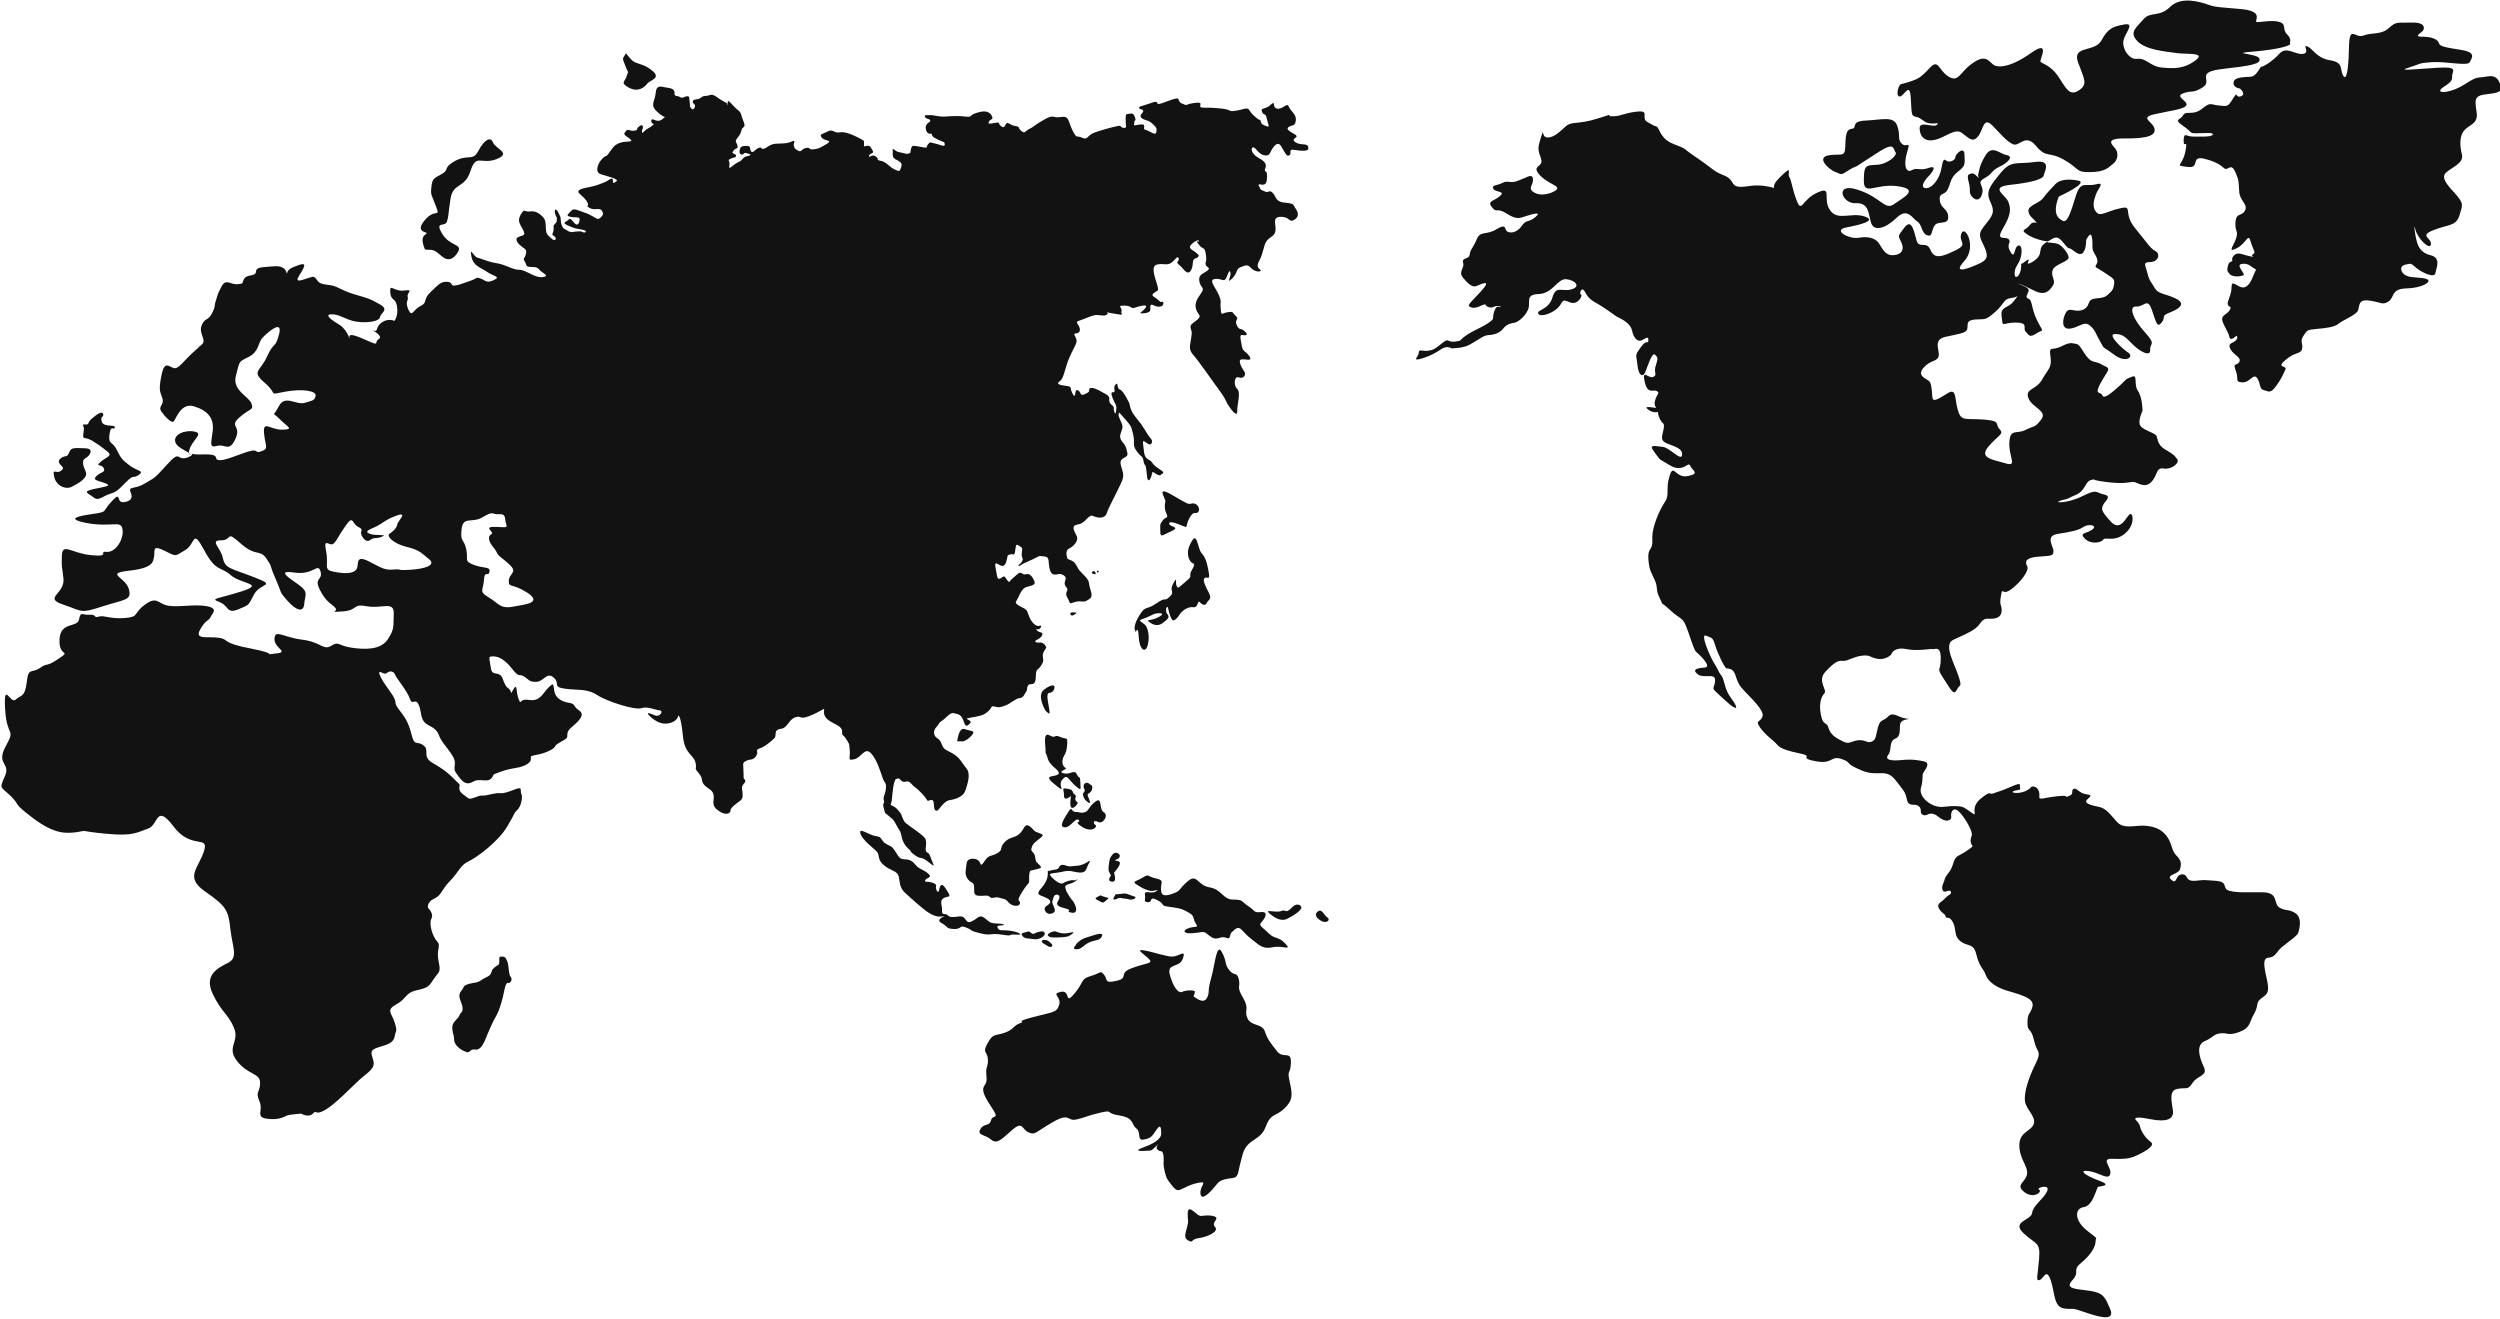 <svg width="1420" height="749" viewBox="0 0 1420 749" fill="none" xmlns="http://www.w3.org/2000/svg">
<g clip-path="url(#clip0_935_5121)">
<path d="M261.266 575.825C261.266 575.825 264.171 574.621 261.926 569.406C259.682 564.191 261.794 563.522 262.85 561.65C263.775 559.778 263.775 559.644 266.415 558.842C269.055 558.039 271.036 558.441 273.412 556.702C275.788 554.964 277.901 554.83 278.825 552.958C279.749 551.086 278.957 551.086 280.937 549.481C282.785 547.876 282.917 548.679 283.445 547.341C283.973 546.004 282.917 543.062 284.634 543.33C286.35 543.463 286.878 543.062 288.066 545.87C289.254 548.812 288.726 553.359 290.046 554.83C291.367 556.301 289.914 558.708 288.594 558.307C287.274 557.906 286.614 561.65 286.086 564.325C285.558 566.999 283.841 573.418 282.125 576.494C280.277 579.569 278.165 584.384 276.976 587.192C275.788 590.134 273.676 596.686 270.111 596.151C266.415 595.616 267.339 598.425 264.831 597.489C262.322 596.686 258.098 594.146 257.966 590.669C257.834 587.192 257.306 588.128 256.91 584.517C256.513 580.907 259.286 579.302 260.342 577.831C261.266 576.494 261.266 575.825 261.266 575.825Z" fill="#121212"/>
<path d="M108.389 258.494C107.861 258.226 107.597 257.959 107.465 257.424C107.861 257.691 108.257 258.092 108.389 258.494Z" fill="#121212"/>
<path d="M107.332 257.29C105.22 255.819 100.731 254.081 99.675 251.406C97.959 246.726 105.22 244.051 110.368 245.121C115.517 246.191 110.5 248.866 107.992 254.215C107.464 255.686 107.2 256.622 107.332 257.29Z" fill="#121212"/>
<path d="M113.669 196.713C113.537 196.846 113.537 196.846 113.405 196.846C110.368 198.718 114.065 195.91 113.669 196.713Z" fill="#121212"/>
<path d="M740.233 81.974C736.404 81.841 734.16 80.102 734.952 79.032C735.744 77.963 737.856 77.695 735.084 76.09C732.312 74.486 730.199 73.282 732.048 72.079C733.896 70.875 735.348 71.677 735.876 69.27C736.404 66.863 735.744 65.392 733.632 62.985C731.388 60.578 732.18 58.572 729.671 60.311C727.031 62.049 725.183 62.183 724.126 60.979C723.07 59.776 724.39 56.968 721.618 59.642C718.846 62.316 715.677 60.979 716.865 63.52C717.922 66.061 718.846 63.788 719.506 67.264C720.166 70.608 721.75 72.613 719.374 71.677C716.997 70.741 716.601 70.741 716.073 68.869C715.545 67.131 716.601 69.538 712.905 66.328C709.208 63.253 709.868 61.514 707.888 61.648C705.908 61.782 705.38 62.45 701.287 62.985C697.195 63.52 700.231 62.183 692.31 61.514C684.389 60.846 686.369 61.38 682.936 61.113C679.504 60.846 684.917 57.636 678.712 58.438C672.507 59.241 675.015 60.444 671.451 58.84C667.886 57.369 671.451 54.828 666.17 56.433C660.757 58.171 661.549 58.305 658.645 58.973C655.872 59.642 659.173 56.433 653.628 58.572C647.951 60.578 646.763 60.311 647.027 61.38C647.423 62.45 650.988 61.782 648.479 64.59C645.971 67.398 651.648 68.334 652.704 68.869C653.76 69.404 656.929 72.079 656.929 73.282C656.929 74.486 656.929 75.957 655.872 75.957C654.816 75.957 652.308 74.084 650.46 73.683C648.611 73.282 651.912 70.073 647.291 70.741C642.67 71.544 644.387 71.276 644.255 69.805C643.991 68.334 645.443 68.735 644.783 66.997C644.255 65.392 643.727 64.055 641.614 64.59C639.634 65.125 639.37 64.055 639.37 67.933C639.37 71.811 640.294 72.881 638.182 72.613C636.07 72.346 637.258 71.142 635.013 71.544C632.901 71.945 626.036 73.683 621.679 75.288C617.323 76.893 617.983 79.835 614.682 78.23C611.382 76.625 611.778 79.3 609.138 73.951C606.497 68.602 607.421 65.66 602.537 66.462C597.652 67.264 598.84 64.59 592.899 68.067C586.958 71.41 587.618 71.811 584.582 73.282C581.677 74.753 582.338 76.09 580.093 74.352C577.849 72.613 579.829 72.079 576.529 71.544C573.228 71.009 572.436 68.735 571.38 70.474C570.324 72.212 570.192 72.881 568.476 71.544C566.759 70.206 568.344 69.137 565.175 69.805C562.007 70.34 561.215 70.608 561.611 69.27C562.007 67.933 563.855 67.933 563.723 66.863C563.459 65.793 562.271 62.183 556.33 63.654C550.389 65.125 552.237 66.328 549.993 66.328C547.749 66.328 547.485 65.927 544.052 65.927C540.752 65.927 540.355 65.927 536.923 66.195C533.49 66.462 529.926 65.258 528.342 65.392C526.758 65.526 524.645 64.991 525.437 66.462C526.229 67.933 527.682 67.131 528.342 68.334C529.002 69.538 525.437 69.538 525.833 73.015C526.229 76.492 528.738 75.957 529.134 75.957C529.53 75.957 528.606 77.026 530.982 78.364C533.358 79.701 536.263 80.771 536.263 80.771C536.263 80.771 537.715 83.579 534.943 82.643C532.17 81.707 529.134 81.038 529.134 81.038C529.134 81.038 528.342 80.236 527.022 82.108C525.701 83.98 527.55 84.248 523.061 83.445C518.44 82.643 518.044 82.376 517.516 84.381C516.856 86.387 517.648 86.788 516.196 87.19C514.612 87.725 513.82 86.922 511.047 86.521C508.275 86.12 506.955 83.445 507.087 85.184C507.219 86.922 506.427 89.329 508.539 90.399C510.519 91.469 512.235 92.271 512.103 93.742C511.971 95.347 511.575 95.213 511.311 96.417C511.047 97.62 509.331 96.952 507.219 95.748C505.106 94.544 502.994 91.736 500.222 91.335C497.449 90.934 499.562 90.265 497.317 88.794C495.073 87.323 493.621 89.998 493.621 88.794C493.621 87.591 494.677 87.323 495.205 87.056C495.865 86.788 496.261 86.521 495.601 85.451C494.941 84.381 494.413 82.777 492.961 82.777C491.508 82.777 490.716 83.713 490.716 82.509C490.716 81.306 490.98 80.236 490.452 79.835C489.924 79.433 481.211 74.352 477.382 75.154C473.554 75.957 473.29 72.881 469.989 74.753C466.689 76.492 465.368 75.957 466.689 78.096C468.141 80.236 473.554 79.433 469.461 81.841C465.368 84.114 465.501 84.381 462.332 84.782C459.032 85.317 460.484 83.311 457.579 84.114C454.807 84.782 455.467 86.788 453.091 85.451C450.714 84.114 451.242 83.445 450.846 82.509C450.582 81.573 452.563 78.899 449.394 80.503C446.226 82.108 441.077 81.038 438.305 82.108C435.664 83.178 435.4 84.248 433.552 84.515C431.704 84.782 433.288 83.311 431.043 83.98C428.799 84.782 428.139 86.788 426.951 86.254C425.763 85.852 426.423 83.178 425.367 83.044C424.178 82.777 421.01 82.643 420.482 84.114C419.954 85.585 419.558 87.323 421.142 87.725C422.726 88.126 422.066 86.521 423.782 86.922C425.499 87.323 427.215 87.858 425.631 88.393C424.046 88.928 422.99 88.661 421.67 90.399C420.218 92.004 420.878 91.201 418.502 92.539C416.125 93.876 413.617 97.085 414.277 94.01C414.805 91.068 412.825 91.201 414.805 90.265C416.785 89.195 418.634 89.597 417.974 88.126C417.181 86.788 415.069 87.725 416.653 85.585C418.238 83.445 419.162 85.05 418.898 82.91C418.634 80.771 416.917 80.771 418.766 78.497C420.614 76.224 420.878 75.154 421.274 73.549C421.67 71.945 423.914 72.747 422.33 69.003C420.746 65.258 421.274 64.456 419.69 62.985C418.106 61.514 418.766 62.45 416.785 60.311C414.805 58.305 413.617 56.566 413.353 57.904C413.089 59.375 413.749 59.91 412.957 59.642C412.165 59.508 415.069 59.642 411.109 57.636C407.148 55.63 405.564 53.089 403.055 54.026C400.547 54.962 400.151 53.892 398.303 55.363C396.586 56.968 393.946 56.031 393.682 57.235C393.418 58.438 393.154 58.171 394.342 59.107C395.53 60.043 393.946 63.386 392.626 61.514C391.306 59.642 392.23 61.915 391.834 58.706C391.306 55.63 391.966 54.56 390.249 54.694C388.533 54.828 387.741 56.165 386.157 55.095C384.441 54.026 382.988 55.229 383.12 52.688C383.252 50.014 379.82 50.014 377.84 49.613C375.859 49.345 372.823 47.74 372.427 52.822C372.031 57.904 368.73 59.508 373.615 63.788C376.123 66.061 377.444 66.462 377.84 66.462C377.708 66.462 377.444 66.596 377.048 66.997C375.463 68.468 374.803 68.602 373.483 68.602C372.163 68.602 369.654 66.596 369.919 68.869C370.183 71.142 372.559 69.671 370.579 71.276C368.598 72.881 368.334 72.747 367.278 73.416C366.222 74.084 364.506 76.492 364.638 74.887C364.638 73.148 365.166 73.015 365.166 72.747C365.166 72.48 365.43 70.073 363.186 71.677C360.941 73.282 362.921 73.817 360.281 74.218C357.641 74.619 356.717 73.015 355.792 74.218C354.868 75.422 353.68 75.957 355.792 77.428C357.905 78.899 359.885 80.102 357.509 80.37C355.132 80.503 350.776 80.503 348.135 83.846C345.495 87.19 345.231 88.393 344.043 88.661C342.855 89.062 341.27 91.068 340.874 91.603C340.478 92.138 337.178 97.62 341.27 98.957C345.231 100.295 351.832 101.632 350.116 102.969C348.399 104.307 348.135 104.173 348.135 102.969C348.135 101.899 348.003 100.83 346.287 101.899C344.571 102.969 344.703 102.969 343.119 103.638C341.534 104.307 338.894 105.376 335.197 106.179C331.369 106.981 326.22 107.65 329.653 110.458C333.085 113.4 333.877 115.005 334.009 116.074C334.141 117.144 332.689 116.877 335.065 118.214C337.574 119.551 340.478 117.947 341.666 119.418C342.855 120.889 342.723 121.958 341.666 123.028C340.61 124.098 340.082 125.034 337.838 123.563C335.593 122.226 333.613 121.156 331.237 120.487C328.861 119.685 325.824 117.947 324.504 119.685C323.052 121.423 321.071 122.36 323.58 123.028C326.088 123.831 329.389 122.761 329.257 124.633C329.125 126.639 328.2 128.377 326.748 127.174C325.296 125.97 324.108 123.296 322.92 124.767C321.599 126.238 318.695 126.371 322.656 128.11C326.616 129.848 326.748 129.715 330.445 130.383C334.141 131.052 332.689 132.389 331.369 131.988C330.049 131.587 330.577 131.319 328.068 131.453C325.692 131.453 324.504 132.523 322.392 131.052C320.279 129.581 320.015 130.383 319.091 127.976C318.167 125.435 318.827 123.964 318.035 122.627C317.375 121.29 316.451 119.15 316.055 119.284C315.659 119.418 315.13 118.08 315.13 120.22C315.13 122.36 316.451 122.761 316.319 124.767C316.187 126.773 315.395 126.773 314.734 127.709C314.074 128.645 314.602 127.307 314.47 130.116C314.338 132.924 312.754 132.924 314.734 134.127C316.715 135.331 315.263 137.471 313.414 135.598C311.566 133.726 310.378 133.726 310.114 130.517C309.85 127.441 310.246 125.302 308.398 123.296C306.549 121.29 304.173 119.685 301.268 120.086C298.364 120.487 297.836 119.016 297.044 120.086C296.252 121.156 294.007 123.831 295.064 126.639C296.252 129.581 299.288 132.924 296.912 133.726C294.403 134.662 292.819 134.796 293.479 136.668C294.139 138.674 296.648 140.279 298.1 141.349C299.552 142.285 298.628 145.227 297.968 146.163C297.308 147.099 297.308 147.233 298.364 149.105C299.42 151.111 298.628 151.512 301.665 151.646C304.701 151.646 305.229 151.913 306.681 153.518C308.133 155.122 312.754 156.861 308.133 157.396C303.513 157.931 298.892 153.25 294.932 153.25C290.971 153.25 287.406 150.308 282.126 149.506C276.845 148.704 273.016 146.698 271.036 146.297C269.056 145.762 266.679 139.744 267.736 145.494C268.792 151.244 272.884 151.779 276.713 154.454C280.409 156.995 284.766 157.128 280.409 159.134C276.185 161.14 275.525 159.001 272.884 158.198C270.112 157.262 272.356 157.663 266.679 159.669C261.135 161.675 260.739 161.809 258.23 162.21C255.722 162.611 257.438 160.204 254.006 160.07C250.705 159.937 249.781 160.873 244.764 165.687C239.747 170.501 243.18 171.705 238.823 173.844C234.467 175.984 234.071 180.53 231.958 175.85C229.846 171.17 232.222 170.902 231.562 168.495C230.902 166.222 235.523 164.216 229.582 165.018C223.641 165.821 221.265 160.605 221.661 165.954C222.057 171.303 224.565 168.629 225.489 173.978C226.414 179.327 224.037 182.269 224.037 182.269C224.037 182.269 220.473 180.53 216.776 183.205C213.08 185.879 214.928 188.821 212.287 187.752C209.647 186.682 218.228 190.694 215.192 192.566C212.155 194.304 216.248 196.845 208.987 193.636C201.858 190.426 197.765 188.955 198.557 191.897C199.35 194.839 197.501 187.35 192.881 184.542C188.128 181.734 183.903 178.525 188.392 178.525C192.881 178.391 196.445 181.734 202.254 182.67C208.063 183.606 215.456 182.67 215.852 180.129C216.248 177.588 221.397 175.984 215.588 172.774C209.779 169.565 210.307 169.832 201.198 167.158C192.22 164.35 191.956 162.344 186.28 161.809C180.603 161.14 180.867 159.937 179.415 158.198C177.962 156.593 177.434 157.262 174.662 158.064C171.89 158.867 167.269 161.006 169.645 156.995C172.022 152.983 175.19 148.704 170.041 150.442C164.76 152.18 163.44 153.25 163.044 155.256C162.648 157.262 163.968 150.576 155.651 151.244C147.334 151.913 145.618 151.779 145.354 154.454C145.09 157.128 140.865 155.657 138.885 158.064C137.036 160.605 139.149 161.14 134.924 161.408C130.699 161.809 128.323 157.797 125.683 163.012C123.042 168.094 123.834 167.158 122.646 170.635C121.458 174.112 122.646 173.577 120.402 177.99C118.158 182.403 116.177 180.397 114.461 185.077C112.745 189.624 117.894 193.502 114.329 195.909C114.197 196.176 113.405 196.979 111.425 198.583C104.296 204.735 102.183 208.88 99.411 209.148C96.638 209.282 93.602 203.665 91.754 213.026C89.773 222.387 91.226 222.654 92.282 226.399C93.338 230.277 89.509 230.678 91.754 233.887C93.998 237.097 96.77 239.637 98.223 239.637C99.675 239.637 102.051 228.271 110.236 230.811C118.422 233.352 121.722 237.899 120.798 244.986C119.874 252.074 118.818 254.481 123.306 253.277C127.795 251.94 130.171 257.156 133.736 249.266C137.3 241.376 129.907 242.713 135.848 237.23C141.921 231.748 144.297 233.219 142.845 229.207C141.261 225.061 131.756 221.718 134 213.427C136.244 205.002 135.188 205.671 141.261 202.729C147.202 199.787 146.542 194.438 149.182 191.763C151.691 189.089 160.668 181.065 158.556 189.624C156.443 198.182 155.651 193.769 151.691 202.462C147.862 211.154 142.449 210.619 150.37 217.439C158.292 224.259 151.823 224.393 161.724 222.52C171.625 220.648 179.811 221.986 179.283 224.794C178.623 227.602 177.83 227.335 173.078 228.806C168.193 230.277 161.856 223.991 158.424 230.678C154.991 237.364 154.463 233.486 158.82 238.033C163.176 242.446 167.401 243.917 160.404 244.05C153.407 244.184 149.314 238.434 149.974 246.056C150.634 253.679 153.011 254.615 148.39 256.353C143.769 258.092 148.39 253.545 137.432 257.69C126.475 261.836 125.287 261.568 123.57 261.167C121.854 260.766 124.627 258.092 117.366 258.092C113.537 258.092 110.633 258.359 109.18 257.69C109.312 258.359 108.784 258.894 106.936 259.696C99.807 262.371 103.107 254.748 94.922 263.842C86.737 272.935 87.925 271.063 82.38 274.54C76.836 278.017 72.875 276.145 74.063 279.22C75.383 282.296 75.119 284.569 70.367 285.238C65.614 285.773 69.311 278.418 63.634 284.569C57.957 290.721 60.861 290.453 55.316 291.523C49.772 292.459 34.193 294.064 48.847 297.006C63.502 299.814 68.65 295.134 69.575 300.617C70.499 306.233 65.614 313.989 60.597 313.454C55.581 312.919 63.238 316.53 51.752 315.326C40.266 314.257 35.249 307.704 35.117 316.129C34.986 324.553 35.117 319.472 36.042 328.565C36.966 337.525 24.292 339.531 35.91 343.409C47.395 347.287 45.283 348.624 58.089 344.479C70.895 340.333 75.119 341.136 73.139 334.449C71.159 327.629 59.277 325.757 73.403 324.152C87.397 322.548 86.869 319.071 87.529 315.995C88.189 312.919 86.077 309.175 93.338 312.786C100.599 316.396 99.147 315.995 105.088 312.518C111.161 309.175 109.048 299.68 115.913 312.384C122.646 325.088 125.419 321.612 131.096 326.693C136.772 331.775 151.03 331.507 137.168 335.92C123.306 340.333 119.082 339.798 124.627 341.938C130.171 344.078 128.455 348.892 135.452 346.083C142.449 343.141 140.733 343.944 144.429 337.391C148.126 330.972 157.499 332.978 144.429 327.897C131.36 322.815 127.927 323.083 126.607 317.065C125.419 311.047 118.818 306.902 125.551 306.902C132.416 306.902 127.795 300.75 136.64 308.64C145.486 316.53 147.466 311.716 151.294 317.199C155.123 322.815 152.483 319.606 156.443 328.565C160.404 337.525 158.292 335.653 163.308 341.269C168.325 346.886 172.418 348.089 172.814 343.008C173.21 337.926 175.454 336.455 170.041 332.443C164.628 328.432 156.311 323.617 167.269 325.222C178.226 326.827 180.471 319.338 182.055 324.553C183.507 329.903 178.094 327.763 181.659 334.984C185.355 342.205 188.128 342.74 190.372 345.147C192.617 347.554 185.884 347.822 194.729 347.287C203.574 346.618 199.878 342.74 208.327 344.345C216.776 345.95 223.905 341.136 223.641 348.49C223.377 355.845 224.169 357.316 220.209 363.2C216.248 369.084 207.667 369.084 199.614 367.881C191.56 366.677 192.749 364.003 188.128 366.811C183.507 369.619 182.451 364.671 171.625 363.334C160.8 361.997 156.179 357.183 155.915 362.799C155.651 368.416 164.892 370.422 156.311 371.224C147.73 372.026 160.404 371.893 142.713 368.416C125.023 365.073 130.567 363.2 124.363 362.264C118.158 361.328 110.501 363.602 113.537 357.851C116.573 352.101 118.818 352.502 119.61 350.496C120.402 348.49 124.363 345.682 117.63 344.345C110.765 343.008 101.919 345.014 95.846 344.077C89.773 343.275 89.377 338.194 82.38 343.409C75.383 348.49 79.344 350.363 70.895 351.031C62.446 351.7 59.145 349.293 56.108 350.229C53.072 351.299 55.052 348.892 50.96 349.159C46.867 349.56 45.811 346.886 44.887 351.834C43.963 356.781 34.325 352.77 33.797 363.2C33.269 373.631 40.926 368.951 33.269 374.166C25.612 379.381 27.46 376.038 22.708 379.381C17.955 382.724 16.107 378.713 15.182 387.538C14.126 396.364 11.75 394.626 8.846 397.434C5.809 400.109 1.981 386.335 2.905 402.783C3.829 419.232 9.11 413.214 3.301 423.778C-2.508 434.343 6.205 433.139 2.773 440.895C-0.66 448.518 0.528 446.645 6.205 452.262C11.882 457.878 6.601 455.471 18.747 464.698C31.025 473.926 37.626 473.524 44.095 472.588C50.432 471.518 43.567 471.92 59.805 473.524C76.043 475.129 77.76 472.722 83.965 470.716C90.169 468.71 88.453 456.006 98.619 469.513C108.784 483.019 119.082 473.792 115.781 483.688C112.481 493.583 104.824 498.264 116.573 506.421C128.323 514.578 129.775 516.985 130.831 527.55C132.02 538.114 135.452 543.864 129.643 546.806C123.966 549.748 115.649 553.626 120.798 564.458C125.947 575.29 129.247 575.424 132.812 583.581C136.376 591.738 128.323 594.68 134.66 602.704C140.997 610.727 147.598 609.39 147.73 614.873C147.862 620.489 144.826 619.821 147.334 625.437C149.842 630.92 144.694 634.531 151.823 635.467C159.084 636.403 161.988 633.862 163.44 633.461C164.892 633.06 170.965 632.525 170.965 632.525C170.965 632.525 175.322 635.066 177.698 632.525C180.075 629.984 178.623 633.862 184.563 630.519C190.504 627.176 199.746 617.28 204.366 613.134C208.987 608.989 213.344 606.983 212.023 602.303C210.571 597.622 210.043 596.419 215.06 594.814C220.077 593.343 223.509 592.407 224.169 588.663C224.829 584.918 225.885 586.255 224.169 580.773C222.453 575.29 219.02 573.819 225.093 570.476C231.166 567.133 230.11 564.057 236.183 562.586C242.256 561.115 243.18 561.115 246.216 556.301C249.253 551.62 250.573 552.824 249.121 546.004C247.669 539.184 250.705 537.312 248.329 534.771C245.82 532.23 243.444 524.875 245.028 521.8C246.612 518.724 243.048 515.648 243.048 515.648C243.048 515.648 242.388 512.305 246.612 510.433C250.837 508.561 250.705 505.351 255.59 500.403C260.474 495.456 261.399 491.444 266.019 489.304C270.64 487.164 282.786 478.339 288.067 469.513C293.347 460.687 291.499 462.291 293.743 460.152C296.12 458.012 297.044 452.262 296.12 450.925C295.196 449.587 297.176 446.645 293.215 448.116C289.255 449.587 286.35 450.791 283.842 450.523C281.202 450.256 276.713 451.861 274.997 451.861C273.28 451.861 273.016 451.727 270.508 452.663C268 453.599 266.811 454.134 265.491 453.064C264.171 451.861 260.871 450.39 260.871 447.715C260.871 445.041 262.323 446.913 258.362 442.901C254.402 438.889 252.289 437.151 245.82 433.407C239.351 429.662 244.368 426.319 240.54 423.377C236.711 420.435 235.523 424.447 233.675 416.958C231.826 409.47 229.318 406.661 226.942 403.452C224.565 400.242 224.961 400.644 224.565 398.638C224.301 396.632 223.113 394.893 220.209 390.882C217.304 387.004 213.74 380.718 216.248 381.788C218.888 382.858 218.756 382.992 220.209 381.922C221.661 380.852 223.773 381.387 224.433 383.259C225.093 385.131 231.298 392.486 232.75 396.766C234.203 401.045 235.655 396.498 237.503 399.708C239.351 403.051 238.691 407.062 240.804 409.871C242.916 412.679 247.537 412.545 249.385 417.761C251.101 422.842 258.758 428.994 258.362 433.54C257.966 437.953 257.966 437.552 260.474 441.029C262.983 444.506 265.227 446.111 268.792 443.971C272.224 441.831 276.581 444.64 278.957 442.233C281.334 439.825 278.297 440.494 283.578 438.622C288.859 436.616 291.235 436.616 294.932 435.814C298.628 434.878 301.665 433.139 301.533 431.133C301.4 428.994 301.4 429.529 306.153 428.459C311.038 427.389 315.13 424.982 315.395 423.778C315.659 422.575 320.279 420.703 321.731 419.365C323.052 418.028 320.939 416.29 324.372 413.348C327.804 410.272 332.953 406.26 328.993 403.586C325.032 400.911 327.276 399.841 323.052 399.173C318.827 398.504 315.527 396.364 314.866 392.62C314.074 388.876 314.998 387.137 311.434 390.614C308.001 394.091 306.813 398.504 300.476 397.568C294.139 396.632 296.384 401.045 294.668 397.301C292.951 393.422 294.007 387.672 291.763 391.283C289.651 394.76 290.839 393.957 289.783 392.085C288.595 390.213 287.67 391.55 285.69 385.934C283.842 380.317 279.485 384.73 278.825 379.515C278.165 374.433 276.977 372.829 279.485 372.829C282.126 372.695 285.822 373.497 290.575 379.515C295.328 385.533 294.403 382.323 297.572 384.195C300.74 386.201 300.476 387.405 304.701 387.271C308.926 387.137 310.51 381.387 314.47 384.864C318.431 388.341 313.546 390.079 320.675 391.149C327.672 392.219 333.217 390.882 339.158 394.76C345.099 398.638 360.809 403.452 364.242 402.248C367.674 401.045 371.767 403.184 374.539 403.452C377.312 403.719 374.671 407.464 372.163 406.394C369.522 405.324 366.09 403.853 369.258 406.929C372.427 409.871 375.859 411.475 379.292 410.941C382.856 410.406 384.705 408.533 385.101 406.929C385.365 405.458 386.817 407.196 387.873 417.761C388.797 428.325 393.814 428.459 395.002 433.005C396.19 437.552 393.682 435.412 396.982 439.29C400.283 443.169 396.85 444.238 402.659 447.983C408.468 451.727 402.527 455.873 407.148 459.751C411.769 463.629 414.937 462.291 414.937 460.286C414.937 458.28 420.086 455.338 421.01 454.268C421.934 453.198 422.066 451.593 421.538 448.518C420.878 445.308 423.782 445.041 423.254 443.302C422.726 441.43 422.33 444.372 422.33 439.157C422.33 434.075 421.274 433.407 423.782 432.203C426.291 430.866 427.611 432.203 429.459 429.395C431.307 426.587 428.403 426.185 431.44 425.116C434.476 424.179 438.833 420.435 440.021 419.098C441.209 417.761 439.229 414.551 443.321 414.016C447.414 413.615 447.81 408.801 451.638 407.464C455.467 406.126 453.751 409.068 459.824 406.661C465.897 404.254 468.273 401.981 468.141 402.917C468.141 403.853 467.217 406.126 470.121 408.667C473.026 411.208 478.306 412.144 478.306 415.354C478.306 418.563 478.57 416.557 480.419 419.499C482.267 422.441 482.399 421.772 482.663 426.319C483.059 430.732 481.079 432.203 485.171 431.267C489.264 430.331 491.112 424.313 494.545 427.656C497.977 430.999 500.354 439.023 501.41 442.099C502.598 445.174 503.654 444.506 503.126 448.384C502.598 452.128 501.41 452.396 502.07 454.803C502.598 457.21 500.882 455.471 502.07 459.216C503.126 462.826 501.674 460.687 504.71 463.361C507.747 466.036 507.087 464.832 509.331 468.978C511.575 473.123 511.311 471.385 512.235 475.664C513.159 479.943 516.064 482.217 516.856 482.885C517.648 483.554 516.328 483.42 519.76 485.827C523.193 488.234 522.797 486.362 526.229 488.769C529.662 491.176 531.246 493.316 529.662 489.705C528.078 486.095 528.342 485.025 526.493 484.089C524.645 483.153 527.286 478.205 525.173 475.798C523.061 473.391 516.724 469.379 514.612 467.64C512.499 465.902 512.631 462.826 510.783 460.954C508.935 459.082 509.595 459.082 507.219 457.878C504.842 456.675 506.294 457.344 506.559 454.402C506.823 451.46 507.483 442.5 509.199 442.366C510.915 442.232 509.859 441.43 511.971 443.436C514.084 445.308 515.14 442.366 517.516 445.041C519.892 447.849 519.76 446.512 523.589 450.657C527.418 454.803 526.361 455.07 527.418 454.803C528.474 454.535 530.322 453.198 530.454 456.942C530.586 460.687 531.51 460.553 532.434 460.419C533.226 460.152 536.263 454.936 539.167 454.535C542.072 454.134 546.824 452.797 548.145 449.454C549.333 446.111 551.709 439.692 548.937 436.482C546.164 433.139 545.504 430.732 541.676 428.325C537.847 425.918 536.263 426.319 534.943 422.842C533.622 419.232 532.566 419.9 531.246 418.296C530.058 416.691 530.454 414.417 531.774 413.08C533.226 411.743 532.962 410.673 534.943 409.47C536.923 408.266 539.695 404.522 541.544 405.057C543.392 405.592 545.636 405.324 546.956 408.667C548.277 411.877 548.277 413.481 550.785 411.074C553.293 408.667 546.032 408.533 550.785 407.731C555.538 406.929 557.254 406.394 558.31 405.993C559.498 405.592 561.743 403.853 562.535 402.65C563.327 401.446 563.063 400.777 565.571 401.446C568.08 402.115 569.136 401.312 571.248 400.644C573.36 399.975 577.057 396.632 579.169 396.498C581.414 396.498 582.206 393.556 582.998 392.62C583.79 391.684 582.734 388.608 585.638 388.608C588.411 388.742 588.279 385.8 588.411 382.858C588.543 379.916 589.863 380.317 591.051 378.445C592.239 376.573 592.899 376.038 592.371 373.364C591.843 370.689 593.955 368.549 594.219 368.014C594.483 367.48 592.899 364.671 590.523 364.939C588.146 365.206 586.958 364.27 589.335 363.2C591.711 362.131 593.163 359.59 591.183 359.189C589.071 358.787 587.75 356.915 589.203 357.45C590.655 357.985 592.503 354.776 590.523 355.444C588.675 356.247 586.034 353.572 584.846 350.898C583.658 348.223 583.79 346.618 581.678 345.548C579.565 344.479 576.001 342.874 577.189 341.537C578.245 340.066 579.961 334.85 582.206 333.781C584.45 332.711 588.411 332.711 587.618 330.437C586.826 328.164 585.11 325.356 582.734 326.158C580.357 326.961 580.489 323.885 577.849 326.158C575.077 328.432 573.756 329.769 573.36 330.437C573.096 331.106 571.776 329.1 570.72 327.629C569.664 326.292 567.023 331.507 566.231 326.693C565.439 321.879 564.515 319.338 566.363 320.141C568.212 321.077 570.324 322.949 571.512 319.204C572.7 315.46 571.644 315.594 573.624 314.925C575.605 314.257 576.265 316.396 576.661 312.518C577.189 308.774 577.189 309.041 579.037 310.111C580.885 311.315 580.753 311.181 580.357 314.257C580.093 317.332 581.545 316.664 580.621 318.67C579.697 320.675 577.453 321.21 578.641 321.344C579.961 321.478 578.641 321.077 584.978 318.402C591.315 315.728 588.939 315.46 593.559 316.129C596.464 316.53 595.143 319.338 596.332 323.617C597.52 327.897 600.688 325.891 602.141 326.024C602.141 326.024 606.101 326.693 605.177 329.234C604.385 331.775 604.649 332.176 605.969 333.914C607.289 335.653 604.253 336.188 606.365 339.665C608.345 343.141 606.761 343.141 610.59 341.938C614.418 340.868 614.946 342.473 617.323 341.136C619.699 339.798 620.755 339.13 619.435 335.118C618.115 331.106 619.171 330.705 616.927 328.03C614.682 325.49 613.362 324.553 612.306 322.815C612.306 322.815 611.514 321.077 610.458 319.739C609.402 318.402 606.365 317.466 606.365 317.466C605.045 313.454 605.969 312.117 607.685 311.315C609.402 310.512 612.966 307.303 611.514 304.361C610.062 301.419 608.213 298.477 612.042 297.942C615.739 297.407 617.191 294.331 618.643 293.529C620.227 292.727 618.907 292.459 622.075 293.529C625.112 294.599 628.016 293.93 628.676 291.389C629.337 288.982 633.693 280.959 635.277 277.482C636.862 274.005 638.578 271.732 637.786 268.255C636.994 264.778 635.145 261.97 637.918 260.365C640.822 258.76 640.822 258.894 639.766 254.882C638.71 250.87 635.277 250.469 636.466 246.457C637.654 242.446 638.05 242.847 636.994 240.172C635.938 237.632 635.013 236.027 635.409 235.358C635.805 234.69 634.485 232.684 638.446 237.364C642.406 242.044 642.274 241.242 643.595 246.591C644.915 251.94 642.802 252.341 645.707 256.353C648.611 260.365 648.875 258.359 649.535 261.97C650.196 265.58 650.592 262.371 651.12 266.918C651.648 271.464 651.516 271.999 652.176 272.668C652.836 273.336 653.628 271.464 654.024 270.394C654.42 269.325 654.024 267.185 655.872 268.656C657.721 270.127 659.437 270.261 659.305 269.726C659.173 269.191 663.001 269.057 658.645 266.516C654.42 263.976 654.42 262.103 653.232 261.568C652.044 260.9 650.064 260.097 649.799 256.621C649.535 253.144 648.479 249.667 650.064 250.737C651.648 251.806 653.364 253.411 654.156 251.673C654.948 249.801 653.496 249.266 652.044 246.992C650.592 244.719 649.667 243.114 648.215 240.975C646.763 238.969 645.311 237.498 643.727 235.091C642.01 232.684 641.614 229.875 641.614 229.474C641.482 229.073 638.314 222.119 636.202 221.317C633.957 220.515 635.409 216.77 633.825 218.241C632.241 219.712 633.297 221.183 633.033 222.387C632.769 223.59 630.393 221.317 631.713 225.329C633.033 229.207 634.353 229.875 634.089 232.149C633.825 234.422 633.693 236.027 632.901 233.753C632.109 231.346 633.429 231.614 631.317 229.875C629.205 228.003 630.525 226.532 629.865 225.462C629.337 224.393 628.148 223.858 625.904 222.654C623.66 221.317 619.831 219.445 618.907 220.782C617.983 222.119 619.831 222.119 616.531 223.724C613.23 225.329 614.154 222.922 612.57 221.852C610.986 220.782 610.854 222.788 610.722 223.858C610.59 224.928 610.062 225.596 608.874 222.922C607.685 220.247 609.138 219.578 605.573 219.177C602.009 218.776 599.896 218.107 601.48 216.904C602.933 215.7 603.461 215.834 605.573 208.212C607.817 200.456 611.778 195.641 611.514 193.502C611.382 191.229 608.874 189.49 611.25 189.356C613.758 189.089 613.89 186.949 612.57 184.81C611.25 182.536 610.722 182.938 615.607 181.199C620.491 179.327 621.415 178.658 624.584 179.059C627.62 179.461 628.412 179.193 629.072 178.257C629.865 177.321 625.772 176.92 632.637 178.123C639.502 179.193 636.466 179.059 636.994 176.786C637.654 174.513 633.957 173.577 638.446 173.577C642.935 173.577 642.142 175.583 644.519 174.78C646.895 173.978 652.44 172.373 650.724 174.78C649.007 177.187 646.235 178.123 648.611 177.99C651.12 177.856 651.78 177.722 652.968 176.92C654.156 176.251 652.044 171.705 655.344 173.443C658.645 175.181 661.285 173.71 660.757 171.972C660.229 170.234 660.229 172.774 658.117 170.635C656.004 168.495 653.232 168.094 655.344 166.489C657.457 164.751 658.381 165.821 657.325 161.942C656.268 158.064 653.364 151.244 657.061 150.308C660.757 149.372 662.605 150.977 665.114 149.372C667.49 147.768 668.81 144.826 669.47 146.698C670.13 148.57 667.226 148.57 669.734 150.442C672.111 152.314 672.243 153.651 674.091 154.588C675.939 155.657 677.392 152.582 677.524 149.372C677.656 146.163 679.768 146.965 680.428 146.029C680.956 145.093 681.484 145.36 679.504 143.622C677.524 141.884 674.355 141.215 676.731 138.808C679.108 136.401 680.956 136.133 681.088 136.936C681.088 137.872 678.448 135.866 680.956 138.942C683.332 142.151 684.257 139.744 684.917 144.424C685.577 149.105 684.521 148.436 684.785 150.175C684.917 151.913 688.217 151.913 685.709 153.785C683.201 155.657 680.56 155.925 681.22 159.803C681.88 163.681 684.653 163.012 682.276 166.489C679.768 169.966 678.448 172.373 679.372 175.583C680.164 178.792 683.2 179.059 679.9 181.734C676.599 184.408 675.675 184.408 676.467 186.949C677.26 189.49 676.864 189.089 676.467 192.833C675.939 196.578 674.883 198.45 678.052 201.927C681.22 205.537 690.33 218.776 692.97 222.253C695.61 225.73 695.874 226.933 697.327 229.608C698.911 232.282 702.871 237.498 702.739 233.62C702.607 229.742 704.984 222.922 702.739 220.916C700.495 218.91 701.023 213.293 703.663 214.363C706.304 215.433 708.152 212.758 706.7 210.886C705.248 208.88 703.003 204.735 704.984 204.2C707.096 203.665 711.717 205.671 709.736 202.462C707.756 199.386 705.908 199.921 705.38 196.578C704.852 193.234 703.663 189.891 705.644 190.292C707.624 190.694 709.472 190.426 706.964 188.153C704.456 185.879 704.059 188.019 702.475 184.676C700.891 181.333 704.323 181.6 701.815 179.327C699.307 177.054 701.023 176.92 697.458 177.321C693.894 177.722 693.762 179.996 693.366 175.449C692.97 170.902 694.026 171.705 692.31 167.559C690.594 163.547 686.237 159.001 689.933 158.466C693.63 157.931 695.214 160.472 696.402 158.064C697.591 155.657 698.251 152.582 698.911 154.855C699.439 157.128 696.27 161.541 699.703 158.332C703.135 155.122 701.815 152.849 704.588 151.779C707.36 150.71 708.548 150.041 710.264 151.913C711.981 153.919 715.017 154.721 715.941 153.919C716.997 152.983 712.641 152.849 715.149 148.302C717.658 143.756 717.525 140.011 719.242 137.203C720.958 134.395 724.39 134.395 724.522 130.517C724.654 126.773 722.542 123.028 727.823 123.162C733.104 123.296 731.916 126.906 735.48 124.633C738.913 122.226 736.272 119.016 735.48 117.813C734.688 116.609 735.084 115.673 731.255 115.272C727.295 115.005 725.579 114.336 724.391 111.795C723.202 109.254 721.618 108.185 720.562 108.853C719.506 109.522 717.789 108.452 716.601 107.917C715.413 107.382 716.073 107.249 715.413 106.312C714.753 105.376 714.621 104.44 715.677 104.708C716.733 104.975 719.242 105.51 719.506 102.434C719.902 99.359 719.77 97.754 718.582 97.085C717.393 96.283 721.882 93.609 715.413 89.998C708.944 86.521 710.792 81.974 713.037 84.381C715.281 86.788 715.809 87.457 717.393 87.992C718.978 88.527 720.562 88.527 721.354 86.922C722.146 85.317 725.183 79.032 727.691 83.044C730.199 87.19 730.859 89.329 732.444 88.126C734.028 86.922 731.255 84.381 735.48 85.184C739.837 85.852 743.005 85.852 743.137 84.515C742.873 84.248 744.061 82.108 740.233 81.974ZM233.146 323.617C224.169 324.152 229.186 323.082 223.773 323.484C218.492 323.885 217.436 322.949 209.383 318.803C201.198 314.658 204.234 321.344 202.386 323.484C200.538 325.623 196.841 326.158 189.976 324.821C183.111 323.617 186.94 321.612 185.223 313.053C183.507 304.628 187.204 310.78 189.448 308.774C191.692 306.634 191.692 305.163 196.313 298.611C200.934 292.058 199.614 297.541 203.706 299.413C207.667 301.285 202.782 301.553 206.743 306.099C206.743 306.099 208.459 308.239 210.439 306.634C212.419 305.029 213.872 306.233 217.172 304.762C220.473 303.291 212.948 304.495 209.911 303.157C206.875 301.82 209.383 301.018 213.476 299.146C217.568 297.14 219.284 294.866 225.621 292.727C231.958 290.587 225.885 295.936 225.621 297.942C225.357 299.948 223.113 301.954 221.265 303.157C219.284 304.361 223.245 308.774 231.034 310.646C238.955 312.518 240.144 314.925 243.84 317.733C247.537 320.809 242.124 323.082 233.146 323.617ZM291.235 344.612C283.974 345.95 283.182 342.607 277.505 339.263C271.828 335.92 274.469 335.519 274.865 329.501C275.261 323.484 277.505 327.897 278.033 324.687C278.561 321.612 274.865 323.082 269.056 320.809C263.247 318.536 266.151 318.135 264.831 311.983C263.511 305.832 261.267 308.105 262.191 300.483C263.115 292.86 268 297.541 274.337 293.663C280.673 289.918 278.957 292.325 283.446 292.058C287.935 291.791 286.35 294.866 287.538 297.675C288.727 300.483 285.69 299.146 280.145 299.279C274.601 299.413 281.202 302.355 279.089 303.425C276.977 304.495 277.373 307.437 280.145 310.78C280.145 310.78 281.73 312.518 282.39 314.257C283.05 315.995 286.218 317.466 290.047 321.344C293.875 325.222 289.123 325.757 288.991 329.903C288.859 334.048 290.839 331.106 299.42 336.589C308.398 342.473 298.496 343.275 291.235 344.612Z" fill="#121212"/>
<path d="M37.889 259.029C35.909 259.163 32.741 260.768 33.533 262.773C34.325 264.779 37.493 265.448 34.589 267.454C31.685 269.46 29.704 265.448 30.76 270.797C31.949 276.146 37.493 278.286 40.926 276.413C44.49 274.541 50.167 271.466 48.715 267.989C47.263 264.512 46.075 261.57 48.583 260.233C51.091 258.895 53.732 254.75 48.319 254.616C42.906 254.482 40.53 254.081 39.606 256.355C38.682 258.628 37.889 259.029 37.889 259.029Z" fill="#121212"/>
<path d="M47.659 243.917C47.923 241.777 45.811 240.975 48.451 241.109C51.091 241.242 49.243 240.306 52.016 237.899C54.788 235.492 58.088 233.085 58.617 235.225C59.013 237.364 56.768 236.027 57.824 239.504C58.881 242.981 65.746 240.841 65.218 242.847C64.689 244.853 62.973 240.708 62.181 246.725C61.389 252.743 63.897 250.47 66.274 255.417C68.65 260.365 69.706 261.435 73.799 264.511C77.891 267.586 82.248 267.319 78.816 269.726C75.383 272.133 76.307 269.057 71.686 273.738C67.066 278.418 66.274 279.354 62.313 280.558C58.352 281.761 55.976 284.837 53.204 282.564C50.431 280.29 46.339 279.354 52.808 277.883C59.277 276.412 63.897 276.145 59.937 274.54C55.976 272.936 52.148 272.936 54.788 270.395C57.428 267.854 60.201 268.389 58.881 265.848C57.56 263.307 53.732 265.313 57.296 262.237C60.861 259.162 64.689 259.028 60.201 255.819C55.844 252.609 57.692 253.679 52.412 250.336C46.999 247.26 46.735 251.138 47.659 243.917Z" fill="#121212"/>
<path d="M241.332 141.616C238.823 135.331 240.275 134.127 242.124 132.79C243.972 131.453 235.127 132.656 241.068 125.301C247.008 117.946 250.309 124.098 247.668 117.278C245.028 110.324 244.5 110.725 245.028 106.312C245.556 101.899 245.82 101.498 250.705 98.957C255.59 96.416 251.233 95.347 258.626 91.335C266.019 87.457 268.528 91.736 271.696 85.718C274.864 79.701 278.561 77.16 280.013 80.904C281.465 84.649 290.839 86.922 281.994 90.399C273.148 93.742 270.508 86.922 267.207 97.219C263.907 107.382 257.306 103.504 255.854 113.132C254.401 122.761 254.93 122.359 253.873 125.836C252.817 129.179 246.744 125.301 251.101 132.656C255.458 140.011 262.719 138.406 260.21 142.953C257.702 147.5 254.665 148.035 252.157 146.43C249.649 144.825 247.536 141.883 244.5 141.883C241.464 141.883 241.332 141.616 241.332 141.616Z" fill="#121212"/>
<path d="M355.528 30.223C353.68 33.833 353.019 31.961 355.528 38.246C358.036 44.531 357.112 38.514 356.188 42.526C355.264 46.537 351.831 46.805 357.112 49.747C362.525 52.689 366.221 49.479 367.674 47.473C369.126 45.467 375.859 44.531 370.446 40.118C365.033 35.705 361.733 36.775 358.96 34.234C356.32 31.426 355.528 30.223 355.528 30.223Z" fill="#121212"/>
<path d="M608.082 349.16C608.082 349.16 607.422 347.822 609.138 347.822C610.854 347.822 612.042 347.956 610.986 348.625C609.798 349.427 608.874 350.096 608.082 349.16Z" fill="#121212"/>
<path d="M661.946 284.765C662.078 283.027 656.269 275.538 665.774 281.155C675.28 286.637 674.62 286.504 677.128 285.969C679.636 285.434 682.013 288.643 680.693 290.649C679.372 292.655 678.316 289.312 675.676 294.126C673.036 298.94 675.016 300.01 672.375 298.94C669.735 297.87 664.322 295.463 664.058 297.336C663.794 299.208 670.923 299.208 665.51 301.615C660.098 304.022 659.041 305.76 659.041 301.615C659.041 297.469 658.645 298.138 660.362 295.731C662.078 293.19 663.926 294.795 662.474 291.585C660.89 288.376 661.946 284.765 661.946 284.765Z" fill="#121212"/>
<path d="M677.523 306.501C677.127 306.902 674.618 311.048 674.75 313.856C674.883 316.664 675.015 316.798 676.071 318.67C677.127 320.676 679.767 319.072 677.127 323.484C674.486 327.897 678.315 326.293 673.694 330.171C669.074 334.049 669.206 334.584 668.282 332.712C667.357 330.839 669.074 326.694 666.433 331.374C663.793 336.055 667.753 335.787 664.321 338.997C660.888 342.206 662.869 338.462 656.796 342.741C650.723 347.02 650.855 343.276 646.762 350.23C642.67 357.183 645.31 358.654 645.178 359.056C645.046 359.457 646.498 354.375 646.762 361.596C647.158 368.951 650.591 371.492 651.911 366.411C653.231 361.329 651.911 356.916 650.723 355.311C649.535 353.707 645.706 352.503 648.611 351.701C651.515 350.765 653.231 349.829 655.212 348.892C657.192 347.956 663.133 347.823 658.116 350.497C653.099 353.172 650.195 351.433 653.363 353.707C656.532 355.98 659.172 354.91 660.624 353.707C662.077 352.503 664.981 350.898 663.133 348.892C661.285 346.887 663.001 342.875 663.529 345.683C664.057 348.491 665.377 352.236 666.301 352.369C667.225 352.503 668.678 351.3 670.13 348.892C671.714 346.619 674.883 344.479 677.787 344.881C680.691 345.282 680.163 340.735 681.351 341.939C682.54 343.142 684.388 344.613 685.444 342.474C686.5 340.334 688.613 340.601 686.5 336.456C684.388 332.31 682.936 329.368 684.256 328.299C685.576 327.229 687.556 330.305 686.5 324.688C685.444 319.072 684.784 316.798 682.54 314.257C680.295 311.583 680.031 303.158 677.523 306.501Z" fill="#121212"/>
<path d="M593.823 403.586C593.823 403.586 588.674 395.161 592.899 391.818C597.124 388.475 600.028 388.475 598.576 391.818C596.992 395.161 594.087 391.149 595.143 397.969C596.2 404.789 597.256 407.196 593.823 403.586Z" fill="#121212"/>
<path d="M543.656 421.105C543.92 419.768 544.712 412.948 548.013 414.151C551.313 415.355 554.35 414.82 552.106 417.495C549.861 420.169 547.353 421.239 546.429 421.105C545.505 420.971 543.656 421.105 543.656 421.105Z" fill="#121212"/>
<path d="M593.822 427.257C594.35 425.384 591.842 415.355 596.067 417.628C600.291 419.902 598.179 416.826 602.14 418.564C606.1 420.303 606.496 418.03 606.1 423.512C605.704 428.995 603.724 428.861 603.46 432.205C603.196 435.681 605.704 436.083 605.44 436.617C605.176 437.152 600.555 438.49 604.384 439.292C608.212 440.094 610.193 436.751 611.645 439.827C613.097 442.903 613.493 440.094 613.625 444.106C613.625 448.118 614.813 449.856 610.589 446.112C606.364 442.368 606.364 439.426 603.46 442.769C600.423 446.112 605.704 450.659 600.819 446.914C595.935 443.17 594.35 441.432 597.519 440.897C600.555 440.362 603.46 439.827 599.499 436.484C595.539 433.274 595.143 431.001 595.011 430.466C595.011 430.065 593.822 427.257 593.822 427.257Z" fill="#121212"/>
<path d="M610.722 461.223C607.685 460.554 609.401 457.077 606.101 462.293C602.8 467.508 602.008 469.915 605.045 469.915C608.081 469.915 611.118 464.031 612.702 465.769C614.286 467.508 609.137 466.171 614.814 469.781C620.491 473.258 623.66 469.38 622.207 468.578C620.755 467.775 620.887 465.368 623.66 466.839C626.564 468.444 629.864 462.961 626.96 461.356C624.056 459.752 626.3 452.397 622.339 455.205C618.379 458.013 618.511 460.688 616.134 461.356C613.626 462.025 612.834 461.223 611.91 461.223C610.986 461.223 610.722 461.223 610.722 461.223Z" fill="#121212"/>
<path d="M608.345 452.13C608.345 452.13 604.384 455.473 604.384 452.13C604.384 448.787 603.064 447.583 605.044 447.85C607.025 448.118 609.005 448.252 609.401 449.856C609.797 451.461 610.589 450.792 610.985 451.996C611.381 453.333 610.193 453.467 610.985 454.67C611.777 455.874 612.833 455.607 611.381 457.345C609.929 459.083 608.345 459.618 608.081 457.612C607.685 455.607 608.345 452.13 608.345 452.13Z" fill="#121212"/>
<path d="M616.135 449.32C616.267 447.849 615.607 448.518 615.475 446.646C615.343 444.774 617.587 444.105 618.511 445.041C619.435 445.977 621.019 445.71 620.227 448.518C619.303 451.326 617.059 450.123 617.983 452.396C618.907 454.669 620.095 457.21 617.851 455.606C615.475 454.001 615.211 451.727 615.079 451.326C614.947 450.791 616.135 449.32 616.135 449.32Z" fill="#121212"/>
<path d="M502.202 478.606C499.826 475.932 500.75 475.397 497.185 474.862C493.621 474.327 487.416 469.513 488.736 473.525C490.056 477.536 496.393 481.815 498.109 483.821C499.826 485.827 498.109 488.234 502.202 491.578C506.295 494.921 509.595 494.386 510.519 497.996C511.311 501.607 510.783 504.282 514.48 507.491C518.176 510.7 518.836 511.636 524.249 516.049C529.662 520.462 532.698 520.997 535.603 520.462C538.507 520.061 530.586 521.933 534.679 524.207C538.771 526.48 537.055 527.416 541.808 527.684C546.692 527.817 544.58 525.009 549.201 527.015C553.821 529.021 549.729 528.218 556.198 529.957C562.667 531.695 562.403 530.091 567.155 530.626C571.908 531.16 573.096 531.695 574.02 531.027C574.945 530.358 581.942 531.695 578.641 529.957C575.341 528.352 569.664 528.352 568.344 528.352C567.023 528.352 565.835 525.945 567.023 525.811C568.212 525.678 572.04 525.544 569.4 524.875C566.759 524.207 563.855 525.143 561.479 523.271C559.102 521.398 557.65 519.526 555.406 521.131C553.161 522.736 550.653 524.742 549.201 523.271C547.749 521.666 547.485 520.061 544.184 520.596C540.884 521.131 539.299 520.997 538.243 519.794C537.187 518.59 534.811 520.195 535.075 517.253C535.339 514.311 533.49 511.904 535.735 510.299C537.979 508.694 540.62 510.299 538.507 506.822C536.395 503.345 535.075 501.607 534.151 503.212C533.226 504.816 533.358 508.293 532.038 505.753C530.718 503.212 533.094 502.677 529.926 501.473C526.757 500.27 524.777 501.473 525.569 499.869C526.361 498.398 529.794 498.531 527.418 496.392C525.041 494.252 523.193 493.985 521.477 492.647C519.76 491.31 518.572 488.636 515.404 488.234C512.367 487.833 511.575 488.502 509.595 485.292C507.615 482.083 506.823 481.013 505.502 480.478C504.182 479.943 502.202 478.606 502.202 478.606Z" fill="#121212"/>
<path d="M586.959 530.492C585.242 530.224 585.242 528.486 583.262 529.288C581.282 530.09 579.697 529.689 580.49 531.16C581.282 532.631 582.47 533.032 584.846 533.166C587.355 533.3 588.543 534.102 591.447 532.631C594.352 531.16 593.824 528.753 591.447 529.021C589.071 529.288 586.959 530.492 586.959 530.492Z" fill="#121212"/>
<path d="M599.499 529.022C597.651 528.755 594.615 530.627 595.143 531.295C595.671 531.964 596.331 532.499 598.707 532.499C601.216 532.499 605.704 532.365 607.025 531.697C608.345 531.028 611.117 529.156 608.873 529.557C606.496 529.958 605.44 530.359 603.196 530.092C600.952 529.691 599.499 529.022 599.499 529.022Z" fill="#121212"/>
<path d="M591.975 534.103C591.975 534.103 591.051 535.039 593.031 536.109C595.012 537.045 595.012 537.714 596.464 537.847C597.916 537.981 598.048 536.644 597.124 535.975C596.2 535.173 594.748 533.167 591.975 534.103Z" fill="#121212"/>
<path d="M615.606 533.032C615.342 533.032 611.909 535.038 611.381 536.242C610.853 537.445 608.477 539.05 611.381 539.184C614.286 539.317 615.606 536.643 618.642 535.306C621.679 533.968 623.791 534.236 625.111 532.899C626.431 531.561 627.092 529.422 622.207 530.893C617.322 532.364 615.606 533.032 615.606 533.032Z" fill="#121212"/>
<path d="M556.726 490.242C555.67 486.899 549.333 486.899 549.069 490.242C548.805 493.585 547.485 496.393 549.729 499.335C551.842 502.143 553.294 500.672 553.294 503.882C553.426 507.091 552.898 508.562 556.066 508.83C559.235 508.963 560.951 508.161 562.271 509.498C563.591 510.836 565.175 509.097 567.552 509.899C569.928 510.702 570.984 510.167 572.833 512.574C574.813 514.847 578.905 515.248 579.302 513.243C579.83 511.237 577.321 512.44 579.302 508.83C581.282 505.219 583.526 502.277 584.186 501.742C584.846 501.207 584.318 497.998 584.714 495.992C585.11 493.986 585.374 494.655 588.279 493.852C591.183 493.05 592.371 493.05 590.127 491.044C587.883 489.038 588.411 489.038 587.883 486.364C587.355 483.689 585.242 483.957 585.903 481.683C586.563 479.41 587.091 479.142 589.599 477.003C592.239 474.863 593.56 474.328 590.391 473.258C587.223 472.189 587.751 472.055 586.035 470.317C584.186 468.578 582.866 467.909 581.546 470.317C580.226 472.724 578.641 474.328 576.661 475.131C574.681 475.933 572.437 476.067 570.06 479.009C567.684 481.951 569.796 482.619 566.628 484.491C563.591 486.364 562.535 485.561 560.687 487.3C558.839 489.038 557.518 492.916 556.726 490.242Z" fill="#121212"/>
<path d="M596.067 494.788C597.387 493.718 600.688 494.387 601.348 492.916C602.008 491.445 602.932 490.776 605.308 491.578C607.685 492.381 607.421 492.113 612.041 491.712C616.662 491.445 620.622 486.764 618.642 490.107C616.662 493.45 617.322 495.991 612.965 495.59C608.741 495.189 608.213 493.985 603.196 495.189C598.179 496.392 594.483 495.323 597.519 498.398C600.556 501.474 603.064 502.41 603.988 501.608C604.912 500.805 608.609 499.602 609.797 500.003C610.985 500.404 613.757 498.131 610.985 500.404C608.213 502.678 604.384 501.741 605.176 504.416C605.968 507.091 605.044 504.951 607.156 508.695C609.401 512.44 609.269 510.835 610.589 513.911C611.909 516.986 611.381 519.126 608.213 518.324C605.044 517.521 609.533 517.12 605.308 516.05C601.084 514.98 599.499 514.044 600.952 511.771C602.404 509.498 601.744 508.027 600.159 508.16C598.443 508.428 598.575 509.364 597.783 511.771C597.123 514.178 601.216 517.254 597.783 518.725C594.351 520.196 592.766 516.585 593.559 515.382C594.351 514.178 598.839 512.707 595.143 510.434C591.314 508.16 587.354 508.963 591.71 504.149C596.067 499.334 595.011 495.323 595.143 494.788C595.275 494.253 596.067 494.788 596.067 494.788Z" fill="#121212"/>
<path d="M631.052 497.329C629.336 499.469 629.732 500.94 632.108 500.806C634.485 500.672 632.768 495.724 632.768 495.724C635.013 492.916 637.917 489.573 634.617 489.038C631.316 488.369 635.145 488.637 635.937 486.765C636.729 484.893 633.56 483.422 632.108 485.16C630.656 486.898 630.26 487.567 629.996 489.974C629.6 492.515 629.336 494.521 630.26 495.858C631.052 497.329 631.052 497.329 631.052 497.329Z" fill="#121212"/>
<path d="M633.561 508.027C632.109 510.835 631.845 511.237 633.561 510.835C635.278 510.568 634.618 509.632 637.258 510.167C639.898 510.702 638.578 510.167 641.218 510.835C643.859 511.504 646.103 509.632 644.387 509.231C642.671 508.829 640.294 507.492 638.71 507.492C637.126 507.626 633.561 508.027 633.561 508.027Z" fill="#121212"/>
<path d="M624.98 508.561C623 509.764 621.151 510.032 623.132 511.101C625.112 512.171 626.3 513.107 627.224 512.305C628.148 511.503 630.393 510.032 629.205 509.898C628.016 509.764 624.98 508.561 624.98 508.561Z" fill="#121212"/>
<path d="M659.438 504.818C659.438 501.073 661.418 500.003 656.533 498.934C651.649 497.864 652.573 496.259 649.668 498.131C646.764 500.003 643.991 500.538 644.388 501.207C644.784 501.876 644.388 501.742 647.556 503.614C650.724 505.486 650.592 505.085 652.837 505.887C655.081 506.69 659.438 504.416 656.665 506.289C653.893 508.161 649.932 505.085 650.328 508.295C650.856 511.504 649.14 512.173 652.045 512.44C654.949 512.707 652.309 508.696 657.325 511.236C662.21 513.777 658.646 514.312 663.53 514.981C668.415 515.649 670.923 516.051 672.904 517.12C674.884 518.324 677.524 518.993 678.052 521.801C678.448 524.609 681.485 526.348 678.713 526.481C676.072 526.615 671.848 528.086 673.036 529.423C674.224 530.76 680.033 529.824 682.409 529.423C684.917 529.022 685.446 530.761 688.482 532.499C691.518 534.237 693.367 531.429 696.403 532.633C699.44 533.97 698.119 530.493 699.704 529.423C701.156 528.353 702.872 525.411 705.512 528.353C708.285 531.162 707.361 530.627 711.849 534.237C716.338 537.848 718.054 539.052 723.203 537.982C728.484 536.912 734.161 540.255 730.068 535.976C726.107 531.697 724.127 533.702 720.431 529.958C716.866 526.348 714.622 525.813 716.47 523.807C718.318 521.935 720.959 517.655 716.338 518.057C711.585 518.458 713.302 517.388 709.077 514.713C704.852 512.039 706.569 510.969 700.496 510.969C694.423 510.969 694.159 505.219 687.03 504.015C679.901 502.812 680.033 495.858 674.488 500.672C668.943 505.486 671.187 505.754 666.039 507.626C661.022 509.498 659.834 508.161 659.57 506.422C659.438 504.818 659.438 504.818 659.438 504.818Z" fill="#121212"/>
<path d="M730.727 517.52C727.691 516.584 729.011 517.654 725.843 517.788C722.674 517.921 718.581 516.584 720.958 518.724C723.334 520.863 727.295 523.672 730.991 521.933C734.688 520.195 739.441 516.985 739.177 515.381C738.912 513.776 736.14 512.84 733.896 515.381C731.651 517.788 730.727 517.52 730.727 517.52Z" fill="#121212"/>
<path d="M748.813 517.521C745.777 519.527 748.285 522.068 750.925 523.271C753.566 524.608 755.942 522.469 753.962 521.131C752.114 519.928 750.925 516.184 748.813 517.521Z" fill="#121212"/>
<path d="M680.825 690.295C678.581 688.824 674.752 684.143 674.62 689.091C674.488 694.039 675.412 692.568 674.224 697.115C673.036 701.661 672.376 703.266 675.148 704.737C677.921 706.208 676.336 703.801 680.825 703.266C685.314 702.731 692.575 699.656 690.198 696.981C687.69 694.306 692.707 692.434 690.198 691.097C687.69 689.76 682.013 690.696 682.013 690.696L680.825 690.295Z" fill="#121212"/>
<path d="M677.919 565.931C682.672 569.541 684.784 569.006 685.973 565.931C687.161 562.855 685.708 563.39 687.953 555.5C690.197 547.61 690.989 535.174 694.026 540.79C697.062 546.407 695.346 547.476 698.25 551.087C701.155 554.698 702.607 551.756 703.663 556.302C704.719 560.849 702.079 560.047 706.039 566.733C710 573.419 706.436 573.687 708.548 578.367C710.66 583.048 716.865 581.175 718.449 585.856C720.034 590.67 722.014 592.81 725.446 597.223C728.879 601.635 733.5 596.42 733.235 603.641C732.971 610.863 730.859 606.985 732.575 614.607C734.292 622.229 734.292 625.038 729.407 629.718C724.522 634.398 721.882 631.991 718.845 640.149C715.809 648.306 708.416 646.434 705.775 655.795C703.135 665.155 703.663 666.76 702.079 668.365C700.495 669.97 694.422 668.499 691.253 672.51C688.085 676.522 682.54 682.674 681.88 678.127C681.22 673.58 686.633 670.638 680.56 671.842C674.355 673.045 670.394 676.522 668.678 675.987C666.962 675.452 665.246 672.778 663.529 670.504C661.813 668.231 660.889 662.481 660.889 661.01C661.021 659.539 661.285 654.056 659.569 653.922C657.852 653.789 656.136 652.451 657.456 650.446C658.777 648.44 654.816 653.521 653.364 653.521C651.912 653.521 641.086 654.725 649.931 651.515C658.777 648.44 659.701 644.963 659.569 643.893C659.437 642.823 659.833 637.608 657.192 641.218C654.552 644.963 654.42 646.3 649.931 647.236C645.443 648.172 648.479 643.358 645.443 640.951C642.406 638.544 644.386 634.933 635.805 633.596C627.224 632.259 632.901 630.253 624.98 631.991C616.926 633.863 616.794 634.666 611.382 635.869C605.969 637.073 607.949 631.59 597.784 637.474C587.618 643.358 588.146 644.829 584.318 643.224C580.357 641.62 581.149 636.672 575.472 641.352C569.796 646.033 566.627 650.446 563.063 647.37C559.498 644.294 554.745 644.963 556.858 641.352C558.97 637.742 562.006 640.015 562.93 636.271C563.855 632.66 568.211 636.538 563.195 628.916C558.178 621.427 557.65 618.752 559.234 616.479C560.95 614.206 560.29 612.334 560.158 609.124C560.026 605.781 561.478 605.514 561.082 601.234C560.686 596.955 557.782 598.292 560.95 592.542C564.119 586.792 565.043 588.53 570.456 586.658C576 584.786 575.472 582.513 579.433 581.175C583.393 579.838 575.208 580.774 586.826 577.698C598.444 574.623 600.16 575.291 601.612 570.745C603.064 566.064 596.727 564.593 602.536 563.39C608.345 562.053 604.385 571.28 610.193 564.46C616.002 557.64 613.494 556.169 619.435 554.43C625.376 552.692 624.848 550.953 627.092 553.628C629.336 556.169 626.828 558.843 634.221 557.105C641.614 555.366 634.749 552.959 642.934 549.883C651.119 546.808 655.476 547.476 652.44 544.534C649.403 541.592 644.518 538.918 650.063 539.854C655.476 540.79 662.341 543.465 666.17 543.331C669.998 543.063 673.827 538.918 671.846 544.534C669.734 550.151 662.737 546.674 664.453 553.628C666.302 560.582 669.338 564.46 671.45 563.39C673.563 562.32 678.975 562.186 678.711 563.39C678.447 564.727 677.919 565.931 677.919 565.931Z" fill="#121212"/>
<path d="M621.02 324.42C620.888 324.42 619.436 325.356 620.492 325.757C621.548 326.158 622.34 326.426 622.34 325.757C622.34 325.089 621.68 324.42 621.548 324.42C621.284 324.42 621.02 324.42 621.02 324.42Z" fill="#121212"/>
<path d="M623.264 324.152C623 324.554 623.132 325.222 623.528 325.222C623.924 325.222 624.188 324.42 624.056 324.286C623.924 324.152 623.528 324.152 623.528 324.152H623.264Z" fill="#121212"/>
<path d="M1169.43 138.809C1171.14 139.745 1174.31 143.088 1174.97 145.896C1175.63 148.704 1167.05 149.774 1165.86 153.519C1164.67 157.129 1168.11 159.269 1165.86 162.478C1163.62 165.821 1161.51 166.891 1158.47 166.223C1155.43 165.554 1150.68 162.344 1146.98 161.275C1143.29 160.205 1150.68 162.344 1152 164.083C1153.32 165.821 1149.36 168.63 1152 169.566C1154.64 170.502 1153.45 174.647 1157.15 182.136C1160.85 189.625 1160.98 186.549 1156.75 189.357C1152.53 192.165 1152.4 190.16 1150.55 188.287C1148.7 186.415 1152.66 183.206 1144.74 183.206C1136.82 183.34 1137.74 186.415 1136.95 179.996C1136.03 173.577 1140.51 175.583 1143.82 171.037C1147.12 166.49 1146.72 168.763 1142.23 169.298C1137.74 169.833 1138.8 172.374 1133.12 177.322C1127.44 182.27 1127.58 181.066 1122.03 181.467C1116.49 181.869 1117.94 184.276 1117.41 186.816C1116.88 189.357 1112.39 189.625 1104.87 191.363C1097.34 193.102 1102.36 199.788 1101.04 202.73C1099.72 205.672 1096.42 204.334 1092.33 209.149C1088.37 214.096 1095.36 215.166 1096.29 217.172C1097.21 219.178 1097.34 222.655 1097.61 225.731C1097.87 228.806 1101.3 226.399 1106.32 223.324C1111.34 220.248 1110.15 225.998 1112 232.818C1113.98 239.638 1116.22 237.499 1126.65 238.301C1137.08 239.103 1132.86 240.842 1135.76 243.784C1138.67 246.726 1134.71 247.261 1129.29 253.813C1123.88 260.366 1132.2 261.034 1139.19 263.174C1146.19 265.314 1140.91 259.697 1141.31 251.406C1141.7 243.115 1145.27 246.859 1150.55 244.185C1155.83 241.51 1155.56 243.249 1159.39 238.301C1163.22 233.353 1154.24 231.615 1152.13 226.132C1150.02 220.649 1156.62 221.585 1159.92 215.567C1163.22 209.55 1165.6 209.149 1164.67 202.596C1163.75 196.043 1165.2 199.52 1170.88 196.712C1176.56 193.904 1176.82 195.107 1179.46 195.375C1182.23 195.776 1184.48 204.335 1189.23 205.404C1193.98 206.474 1192.79 206.875 1196.09 208.213C1199.4 209.55 1196.09 211.823 1192.79 218.242C1189.49 224.661 1193.32 222.254 1194.11 224.527C1194.91 226.8 1198.73 223.859 1204.15 218.911C1209.43 213.963 1206.52 215.969 1210.62 214.097C1214.71 212.224 1211.67 218.108 1214.31 221.986C1216.95 225.731 1216.95 233.353 1216.95 233.353C1216.95 233.353 1214.31 238.836 1215.5 241.377C1216.69 244.051 1222.5 245.388 1224.35 246.993C1226.2 248.598 1224.35 252.075 1230.02 255.418C1235.7 258.761 1234.91 258.761 1236.62 260.767C1238.34 262.773 1233.46 266.918 1228.97 266.116C1224.48 265.314 1225.8 269.727 1221.97 273.738C1218.14 277.75 1214.05 273.872 1211.94 273.738C1209.82 273.605 1207.18 275.209 1196.09 273.738C1185.01 272.267 1192.13 272 1188.17 272.535C1184.21 273.07 1184.87 278.686 1179.06 281.093C1173.26 283.5 1176.82 282.698 1171.01 284.169C1165.2 285.64 1173.65 286.309 1182.63 281.896C1191.61 277.483 1189.89 279.756 1194.91 280.826C1199.92 281.896 1195.7 284.436 1194.64 286.71C1193.59 288.983 1193.06 289.919 1199 296.338C1204.94 302.757 1208.24 291.925 1210.09 291.925C1211.94 291.925 1212.47 298.879 1206.52 303.426C1200.58 307.972 1195.7 304.763 1194.64 306.501C1193.59 308.24 1187.65 309.443 1184.21 305.966C1180.78 302.489 1184.87 303.292 1188.31 300.885C1191.74 298.478 1186.59 297.274 1183.42 299.28C1180.38 301.42 1175.9 302.088 1168.63 303.292C1161.37 304.495 1166.52 310.379 1166.39 313.321C1166.26 316.263 1163.49 315.595 1156.88 316.263C1150.28 316.932 1150.15 319.339 1151.47 321.612C1152.79 323.886 1147.91 330.572 1142.36 334.717C1136.82 338.863 1137.61 332.578 1136.55 338.328C1135.5 344.078 1136.95 343.276 1136.95 346.619C1136.95 349.962 1134.71 351.701 1129.95 351.433C1125.2 351.032 1125.46 354.375 1122.03 356.916C1118.6 359.457 1115.03 360.794 1109.36 363.469C1103.68 366.143 1110.28 377.242 1112.39 383.929C1114.64 390.615 1113.19 388.342 1111.47 391.819C1109.75 395.295 1108.3 392.086 1103.95 385.4C1099.59 378.713 1102.36 381.789 1102.36 374.033C1102.36 366.277 1098.8 369.085 1097.87 368.684C1096.95 368.283 1089.42 370.021 1082.82 368.684C1076.09 367.347 1074.5 370.957 1074.37 371.492C1074.24 372.027 1070.81 375.103 1066.19 374.167C1061.57 373.231 1062.49 371.893 1057.61 372.428C1052.72 372.963 1049.16 375.771 1046.65 375.37C1044.01 374.969 1041.63 376.44 1036.88 381.522C1031.99 386.603 1037.94 391.952 1036.35 393.691C1034.77 395.429 1032.92 398.906 1034.24 405.86C1035.56 412.814 1037.54 409.47 1038.6 413.482C1039.78 417.494 1042.95 419.232 1046.78 421.105C1050.61 423.11 1051.4 420.837 1055.63 420.436C1059.85 420.168 1060.51 422.308 1063.15 421.238C1065.79 420.168 1065.4 417.628 1066.72 412.947C1068.04 408.267 1069.75 409.872 1072.52 406.93C1075.3 403.988 1078.6 407.732 1082.69 408.133C1086.78 408.668 1081.77 407.999 1079.92 410.005C1078.07 412.011 1080.58 417.895 1076.62 419.5C1072.66 421.105 1074.77 425.785 1072.52 428.727C1070.28 431.669 1074.24 432.338 1080.45 431.669C1086.65 431.134 1089.55 431.803 1092.86 432.471C1096.16 433.14 1094.44 436.082 1092.86 438.221C1091.27 440.361 1092.72 442.1 1091.14 447.315C1089.42 452.664 1097.34 459.083 1103.81 458.28C1110.41 457.478 1113.32 458.013 1114.51 458.28C1115.69 458.548 1117.94 460.286 1120.71 462.158C1123.48 464.031 1118.6 458.949 1125.07 453.6C1131.54 448.385 1129.42 451.728 1132.2 450.658C1134.97 449.588 1136.03 449.588 1142.49 446.78C1148.96 443.972 1146.85 445.844 1147.38 447.449C1147.91 449.053 1146.32 448.385 1143.82 449.321C1141.31 450.257 1146.46 451.193 1150.55 449.321C1154.51 447.449 1152.92 446.513 1155.17 446.78C1157.54 447.047 1158.6 449.722 1158.34 452.263C1158.07 454.804 1160.05 453.199 1168.5 452.263C1176.95 451.327 1171.14 453.466 1174.84 452.263C1178.54 451.059 1176.03 449.187 1177.74 448.117C1179.46 447.047 1180.78 450.658 1185.27 451.193C1189.76 451.728 1185.8 453.199 1185 454.804C1184.21 456.408 1187.91 457.478 1192.13 458.28C1196.23 459.083 1198.6 462.56 1202.43 466.839C1206.26 471.118 1212.6 468.711 1218.01 468.979C1223.29 469.38 1227.25 470.583 1230.55 474.729C1233.85 479.008 1233.32 483.02 1235.96 485.694C1238.6 488.369 1239.26 489.973 1238.34 493.45C1237.42 496.927 1229.89 496.66 1233.32 499.736C1236.76 502.811 1235.44 496.66 1239.4 496.66C1243.36 496.526 1240.59 500.805 1247.05 500.27C1253.39 499.736 1249.83 499.736 1258.14 500.27C1266.59 500.805 1261.44 504.817 1266.46 506.021C1271.48 507.224 1275.97 506.689 1285.21 506.823C1294.45 506.957 1291.15 513.108 1294.58 515.381C1298.01 517.655 1299.73 516.05 1303.82 518.725C1307.91 521.399 1305.93 528.085 1305.41 529.824C1304.88 531.562 1299.07 535.44 1295.9 538.115C1292.73 540.923 1292.6 543.731 1288.24 543.999C1283.89 544.4 1287.45 554.028 1288.11 559.11C1288.77 564.191 1287.45 564.86 1284.15 567.267C1280.98 569.808 1283.23 570.744 1280.32 575.826C1277.42 580.774 1278.47 583.716 1272.01 586.123C1265.54 588.53 1265.54 586.524 1261.44 586.925C1257.35 587.192 1257.35 589.198 1252.33 591.338C1247.32 593.478 1249.03 600.164 1251.67 605.78C1254.32 611.397 1248.37 610.461 1245.34 615.141C1242.3 619.822 1241.64 617.281 1236.23 618.618C1230.82 619.955 1234.78 629.851 1234.25 632.526C1233.72 635.2 1231.34 637.741 1220.91 635.601C1210.48 633.462 1213.13 636.136 1213.13 636.136C1213.13 636.136 1215.24 638.008 1215.63 640.148C1216.03 642.288 1218.41 646.299 1221.71 648.706C1225.01 651.113 1214.97 655.794 1212.07 656.997C1209.03 658.067 1206.52 658.468 1199.66 658.201C1192.79 657.934 1199.79 663.149 1198.6 666.893C1197.55 670.638 1192.4 665.957 1186.33 665.155C1180.12 664.352 1184.48 667.829 1192.4 670.638C1200.32 673.579 1192.66 673.713 1191.74 674.114C1190.81 674.516 1188.97 684.812 1183.68 685.615C1178.4 686.283 1178.01 692.97 1185.27 698.854C1192.66 704.738 1190.29 702.197 1190.29 705.139C1190.29 708.081 1187.51 712.895 1182.1 717.308C1176.69 721.721 1181.7 722.122 1177.08 727.204C1172.46 732.285 1179.33 732.018 1187.25 733.221C1195.04 734.425 1195.83 737.233 1198.47 743.251C1201.11 749.268 1196.09 749.402 1185.53 745.792C1174.97 742.047 1178.8 744.053 1172.6 743.251C1166.39 742.448 1167.31 734.559 1164.81 727.204C1162.3 719.849 1160.85 726.401 1158.47 727.07C1156.09 727.739 1157.41 724.93 1158.21 715.035C1159 705.139 1156.49 707.145 1149.36 700.458C1142.23 693.772 1153.72 693.237 1154.24 688.958C1154.77 684.679 1160.32 681.469 1162.69 676.789C1165.07 672.108 1156.09 674.649 1158.21 675.719C1160.32 676.923 1155.04 681.202 1149.76 677.056C1144.48 672.911 1150.55 671.574 1151.34 667.027C1152.13 662.48 1146.98 658.335 1146.98 650.579C1146.98 642.689 1153.72 642.689 1155.17 638.409C1156.62 634.13 1150.68 630.118 1150.15 625.304C1149.62 620.49 1152.13 612.467 1156.09 604.443C1160.05 596.419 1156.88 598.425 1155.3 590.803C1153.58 583.181 1151.6 586.657 1151.6 580.907C1151.6 575.157 1153.19 576.227 1154.38 571.948C1155.56 567.668 1150.81 565.796 1140.51 562.854C1130.22 559.779 1128.37 555.232 1127.58 552.958C1126.78 550.685 1124.14 548.813 1122.56 542.127C1120.98 535.44 1117.68 537.847 1113.58 534.638C1109.49 531.429 1111.47 527.952 1109.23 523.806C1106.98 519.661 1105.66 522.335 1105.13 520.597C1104.74 518.725 1103.15 519.126 1101.44 516.184C1099.72 513.242 1102.36 512.841 1104.74 510.3C1107.11 507.759 1108.7 508.16 1108.04 506.422C1107.25 504.683 1104.34 507.893 1103.42 505.619C1102.49 503.346 1104.08 501.741 1104.61 499.334C1105.27 496.794 1107.91 495.724 1109.36 490.642C1110.81 485.561 1112 486.764 1116.88 483.421C1121.77 480.078 1120.32 480.746 1119.92 479.81C1119.39 478.874 1118.86 477.537 1119.92 474.729C1120.98 471.92 1113.85 460.687 1111.07 459.885C1108.3 459.083 1108.04 462.961 1108.3 463.897C1108.57 464.833 1107.25 466.973 1104.08 465.769C1100.91 464.566 1100.91 463.095 1098 462.292C1095.23 461.49 1094.31 463.897 1092.2 462.827C1090.08 461.757 1091.8 460.286 1090.35 458.414C1088.89 456.542 1086.25 457.344 1085.33 456.943C1084.41 456.542 1083.61 456.275 1083.22 454.536C1082.82 452.798 1082.43 450.792 1081.11 448.92C1079.79 447.047 1076.88 443.437 1076.88 443.437C1071.07 435.681 1066.98 441.832 1056.95 437.419C1046.91 433.14 1052.46 433.407 1046.12 431.134C1039.78 428.994 1041.1 434.076 1031.86 432.471C1022.62 430.867 1027.77 429.93 1025.53 428.861C1023.28 427.791 1012.98 426.721 1009.82 423.378C1006.78 419.901 1003.35 418.163 999.914 413.482C996.481 408.802 1000.05 410.406 1001.1 406.93C1002.29 403.453 993.841 395.83 991.861 393.557C989.88 391.284 987.636 389.813 986.052 384.464C984.6 379.115 981.695 379.917 980.639 379.649C979.583 379.382 975.49 370.824 974.17 366.411C972.85 361.998 972.586 362.533 969.021 361.062C965.457 359.457 971.53 373.498 973.642 376.707C975.754 379.917 976.018 381.655 977.603 383.527C979.187 385.4 979.319 388.877 980.903 392.487C982.487 396.098 984.6 397.836 985.92 400.778C987.108 403.72 983.543 401.179 980.375 398.237C977.207 395.295 976.282 394.627 974.17 392.487C972.058 390.348 974.17 390.348 974.17 386.202C974.17 382.056 967.437 385.667 964.137 382.859C960.836 380.051 964.269 379.516 968.493 379.115C972.586 378.713 964.665 371.225 963.609 370.422C962.552 369.62 962.024 368.015 958.856 358.788C955.687 349.561 955.423 352.904 948.426 346.352C941.429 339.933 945.654 345.549 942.882 340.067C940.109 334.584 941.957 334.316 939.977 329.636C937.997 324.955 936.809 324.554 936.281 317.601C935.753 310.647 938.921 313.188 938.525 306.234C938.129 299.28 942.882 289.251 945.654 285.105C948.558 280.826 945.918 278.018 948.294 270.395C950.671 262.773 951.463 271.866 958.724 270.395C965.985 268.924 961.1 267.32 960.044 264.511C958.988 261.703 956.083 268.924 948.426 264.244C940.769 259.563 943.938 262.238 939.845 257.023C935.753 251.807 940.373 253.546 944.334 253.813C948.294 254.081 954.895 262.238 955.423 258.494C955.819 254.749 951.595 253.813 946.974 251.941C942.353 250.069 944.334 247.394 944.994 243.383C945.654 239.371 944.07 241.644 942.221 236.562C940.373 231.615 944.334 233.621 944.994 232.952C945.654 232.283 941.165 235.894 936.809 233.086C932.584 230.277 937.997 231.347 939.977 231.615C941.957 232.016 938.921 231.213 940.109 227.335C941.297 223.457 943.014 223.324 941.033 222.12C939.053 220.917 935.884 224.393 934.168 216.771C932.452 209.149 936.413 215.3 939.053 214.097C941.693 212.893 939.053 211.689 940.505 207.544C941.957 203.398 941.561 202.864 939.977 201.393C938.261 200.055 935.753 208.346 934.564 211.288C933.376 214.23 930.736 213.963 930.076 207.41C929.416 200.858 928.359 202.195 932.056 197.113C935.752 192.032 936.017 196.177 936.281 193.235C936.413 190.293 934.036 192.7 932.32 193.369C930.604 194.038 928.095 192.834 927.039 187.886C925.983 182.805 919.118 180.398 918.326 179.863C917.534 179.328 911.857 175.182 908.292 173.043C904.728 170.903 902.484 170.101 900.371 165.955C898.259 161.943 896.807 167.159 897.995 167.292C899.183 167.426 896.411 173.711 891.658 171.705C886.905 169.699 888.094 171.037 885.453 174.246C882.813 177.456 875.288 180.531 873.835 178.258C872.251 175.985 879.644 176.252 881.757 169.031C883.869 161.81 887.037 165.955 892.582 164.35C898.127 162.746 894.694 159.135 889.678 158.6C884.661 158.065 882.021 166.757 873.967 167.025C865.914 167.292 869.743 171.572 867.895 175.985C865.914 180.264 861.954 183.072 860.105 183.34C858.257 183.607 855.749 184.142 853.9 186.549C852.052 188.956 849.016 190.16 845.847 190.293C842.679 190.427 840.831 192.299 838.586 193.503C836.342 194.706 833.702 197.247 827.629 197.648C821.556 198.049 826.44 197.916 822.744 197.247C819.047 196.578 817.595 200.323 809.146 203.131C800.697 205.939 805.977 202.596 805.845 200.323C805.713 198.049 808.486 199.654 810.994 199.253C813.503 198.852 814.559 198.718 818.915 195.107C823.272 191.497 821.688 194.573 826.308 194.038C830.929 193.503 828.157 193.636 832.909 190.427C837.662 187.218 840.963 186.415 845.319 183.473C849.676 180.531 847.168 181.334 848.752 176.787C850.336 172.24 852.184 175.048 852.316 174.38C852.448 173.711 850.072 173.31 847.564 174.647C847.564 174.647 844.791 174.915 843.999 173.31C843.207 171.705 839.246 175.717 835.814 174.647C832.381 173.577 835.022 172.374 841.491 165.153C847.96 157.932 840.699 161.676 838.586 162.478C836.342 163.414 833.702 161.141 830.929 157.664C828.157 154.187 831.985 152.449 831.061 149.239C830.137 146.03 834.494 147.501 834.758 144.693C835.022 141.751 836.87 140.681 838.85 135.733C840.963 130.919 844.263 133.727 849.94 130.25C855.617 126.773 854.561 129.983 855.749 131.186C856.805 132.39 861.029 132.925 864.198 128.512C867.234 124.233 868.027 126.773 872.119 123.296C876.212 119.82 870.139 121.692 866.706 122.762C863.274 123.831 861.69 125.035 855.749 121.291C849.94 117.546 850.204 121.424 847.432 117.68C844.527 114.069 848.356 114.471 851.92 111.395C855.485 108.319 849.28 109.389 848.224 107.249C847.035 104.976 850.204 105.511 853.372 103.906C856.541 102.168 857.597 104.441 862.086 102.703C866.574 100.964 864.726 101.633 867.895 100.296C871.063 98.958 871.063 102.034 870.403 104.04C869.743 106.046 867.895 108.052 872.647 109.924C877.4 111.796 885.057 108.453 884.529 106.714C884.001 104.976 877.532 103.371 873.835 98.557C870.139 93.743 877.004 95.08 875.288 89.999C873.439 84.917 873.307 84.248 875.288 77.963C877.268 71.678 875.288 77.963 878.852 78.097C882.417 78.231 885.453 75.289 889.15 71.946C892.714 68.603 895.883 71.01 907.632 67.265C919.382 63.521 910.801 66.195 916.082 66.062C921.23 65.928 922.287 64.189 929.944 63.387C937.601 62.585 931.528 66.998 935.885 69.405C940.241 71.812 938.789 71.143 940.769 71.812C942.749 72.481 942.617 78.766 950.671 81.841C958.724 84.917 954.763 83.58 964.137 89.865C973.378 96.15 973.114 97.22 979.187 99.627C985.26 102.034 982.883 105.511 987.636 106.046C992.257 106.581 995.689 104.174 1004.8 106.046C1013.91 107.918 1002.55 109.122 1010.74 100.964C1018.92 92.807 1014.96 98.557 1016.28 100.429C1017.6 102.301 1017.87 107.249 1020.64 114.203C1023.41 121.157 1023.41 113.401 1032.26 109.389C1041.1 105.377 1035.03 112.866 1039.39 119.285C1043.61 125.704 1051.53 120.488 1058.93 122.895C1066.32 125.302 1057.08 127.576 1048.76 129.18C1040.44 130.785 1050.61 136 1055.63 135.064C1060.64 134.128 1064.87 135.064 1066.98 137.873C1069.09 140.681 1070.41 145.094 1075.16 144.96C1079.79 144.826 1081.9 142.018 1080.05 137.873C1078.2 133.727 1077.54 134.663 1081.77 129.18C1085.99 123.698 1087.18 131.855 1088.63 136.669C1090.08 141.483 1094.31 136.535 1096.55 142.018C1098.8 147.501 1103.29 145.762 1110.81 142.152C1118.34 138.541 1112.13 137.471 1114.11 132.524C1116.09 127.576 1123.09 140.146 1115.69 148.303C1108.17 156.594 1119.26 152.048 1124.67 149.507C1130.08 146.966 1128.9 143.89 1126.26 138.408C1125.33 136.535 1124.8 135.198 1124.67 133.995C1124.41 131.587 1125.73 129.983 1128.63 126.372C1132.99 121.023 1132.59 119.285 1130.22 113.936C1127.84 108.587 1130.61 105.243 1136.55 98.022C1142.49 90.801 1145.8 93.476 1155.83 92.005C1165.73 90.534 1161.11 97.621 1160.85 99.627C1160.58 101.633 1154.38 103.639 1141.97 104.976C1129.56 106.313 1139.19 110.592 1140.78 114.738C1142.36 118.884 1142.1 122.227 1137.61 129.849C1133.12 137.471 1139.46 133.861 1141.04 136C1142.63 138.14 1139.19 138.408 1141.97 143.088C1144.74 147.768 1143.82 140.012 1146.46 139.477C1149.1 138.942 1148.44 145.495 1146.98 148.437C1145.53 151.379 1144.21 152.315 1144.34 155.658C1144.34 158.868 1147.38 157.129 1147.91 152.582C1148.44 148.036 1146.98 151.245 1150.42 148.437C1153.85 145.629 1151.34 149.507 1151.87 149.774C1152.4 150.042 1158.21 147.367 1158.73 143.623C1159.26 139.879 1159.79 139.21 1162.96 137.204C1162.17 138.274 1167.18 137.471 1169.43 138.809Z" fill="#121212"/>
<path d="M1169.43 111.661C1170.09 111.26 1186.72 103.771 1180.39 102.568C1174.05 101.364 1169.69 102.3 1167.58 104.44C1165.47 106.58 1162.3 110.057 1160.32 112.731C1158.21 115.406 1151.87 116.743 1152.13 119.819C1152.4 122.894 1154.91 123.964 1156.36 125.97C1157.81 127.976 1155.3 124.633 1152.93 127.842C1150.55 131.052 1147.25 130.249 1151.34 133.057C1155.3 135.866 1162.04 137.203 1163.09 137.069C1164.15 136.935 1167.18 133.726 1169.56 135.465C1171.94 137.069 1173.92 141.081 1175.5 141.081C1176.95 141.081 1181.05 146.43 1183.29 143.354C1185.53 140.279 1184.48 136.267 1185.27 135.598C1185.93 134.93 1187.65 130.784 1188.31 135.465C1188.97 140.145 1187.65 140.814 1189.89 144.424C1192 147.901 1191.48 149.105 1190.55 150.576C1189.63 152.047 1190.82 151.779 1195.17 154.721C1199.53 157.797 1201.25 158.064 1200.85 161.14C1200.45 164.082 1200.06 165.018 1196.76 167.826C1193.46 170.501 1187.65 168.094 1186.46 172.105C1185.27 176.117 1181.57 176.786 1178.8 176.385C1176.03 175.984 1174.58 175.181 1173.13 178.123C1171.67 181.065 1170.48 187.083 1175.63 186.682C1180.78 186.147 1183.69 182.001 1187.12 184.943C1190.55 188.019 1190.02 189.089 1192.93 194.037C1195.7 198.984 1193.59 196.042 1200.72 201.391C1207.85 206.741 1212.2 202.461 1208.9 200.322C1205.47 198.182 1196.76 189.891 1201.11 189.757C1205.47 189.624 1206.92 191.095 1211.28 195.508C1215.64 199.92 1221.58 202.862 1221.31 198.717C1221.05 194.571 1225.01 196.176 1218.28 188.688C1211.54 181.333 1208.77 173.844 1213.39 174.111C1218.01 174.379 1219.73 168.762 1222.24 175.984C1224.74 183.205 1225.27 186.548 1227.91 183.071C1230.55 179.594 1226.72 179.728 1233.19 177.187C1239.53 174.646 1240.98 171.838 1235.31 169.297C1229.63 166.756 1225.93 167.024 1223.95 163.681C1221.97 160.204 1220.92 159.936 1219.73 155.122C1218.54 150.308 1216.82 148.971 1221.44 148.837C1226.06 148.703 1227.25 144.157 1224.22 142.552C1221.31 141.081 1219.99 138.406 1212.73 129.581C1205.47 120.755 1212.07 116.475 1204.15 118.348C1196.23 120.086 1193.06 123.295 1190.68 120.487C1188.31 117.679 1189.1 114.336 1190.42 110.591C1191.74 106.847 1195.96 103.237 1190.42 104.708C1184.87 106.178 1181.84 102.3 1179.07 111.26C1176.29 120.353 1174.31 126.772 1171.67 125.435C1168.9 123.964 1167.71 122.359 1167.71 118.882C1167.71 115.406 1169.43 111.661 1169.43 111.661Z" fill="#121212"/>
<path d="M1124.01 101.365C1123.62 100.697 1120.98 97.888 1119.79 98.557C1118.6 99.225 1116.88 98.29 1118.2 103.371C1119.66 108.453 1117.94 109.121 1120.05 111.662C1122.16 114.203 1125.07 114.069 1125.99 109.522C1126.92 104.976 1122.3 103.906 1127.18 101.231C1132.07 98.557 1130.88 96.952 1135.76 94.679C1140.65 92.406 1143.82 88.795 1139.85 88.126C1135.89 87.458 1131.54 82.109 1127.84 88.126C1124.14 94.144 1124.14 97.22 1123.75 98.557C1123.22 99.894 1124.01 101.365 1124.01 101.365Z" fill="#121212"/>
<path d="M1054.84 94.278C1048.1 96.952 1047.05 99.894 1044.54 98.557C1041.9 97.22 1042.03 97.888 1039.26 95.749C1036.35 93.475 1032.66 89.062 1039.26 88.126C1045.86 87.19 1047.84 89.463 1048.1 83.58C1048.37 77.696 1048.23 73.55 1051.8 73.149C1055.36 72.748 1050.61 68.87 1059.85 68.469C1069.09 68.067 1075.69 65.66 1077.67 71.544C1079.65 77.428 1077.54 79.167 1080.31 81.707C1083.09 84.248 1085.46 79.167 1083.22 86.522C1080.98 94.01 1082.69 98.423 1085.86 96.685C1088.9 94.946 1090.61 97.22 1095.63 95.347C1100.65 93.609 1097.35 98.156 1095.37 100.162C1093.38 102.168 1090.35 106.447 1093.65 106.848C1096.95 107.249 1100.25 102.97 1101.7 99.225C1103.29 95.481 1103.02 89.196 1105.27 91.068C1107.51 92.94 1110.81 90.667 1110.68 89.196C1110.55 87.725 1115.7 82.51 1115.83 87.859C1115.96 93.208 1116.62 94.01 1112.13 97.487C1107.64 100.964 1108.04 104.307 1106.19 107.784C1104.34 111.261 1101.17 109.121 1101.83 113.935C1102.49 118.75 1106.45 118.348 1106.59 123.296C1106.72 128.244 1100.51 124.901 1098.67 128.378C1096.69 131.855 1097.74 134.663 1094.57 133.593C1091.4 132.523 1091.67 127.308 1089.03 125.837C1086.39 124.366 1083.62 117.546 1077.28 123.697C1070.94 129.849 1064.34 131.721 1062.76 126.506C1061.17 121.29 1061.7 115.005 1053.91 115.406C1046.12 115.808 1041.77 103.371 1055.23 107.784C1068.7 112.197 1070.55 119.686 1075.83 115.941C1081.11 112.197 1090.61 107.517 1077.94 105.778C1065.26 104.04 1058.66 111.528 1058.66 102.702C1058.66 93.876 1059.72 93.876 1065.92 93.609C1072.13 93.342 1078.07 88.126 1076.62 86.388C1075.17 84.649 1076.35 80.638 1068.04 85.719C1059.46 91.202 1054.84 94.278 1054.84 94.278Z" fill="#121212"/>
<path d="M1079.52 47.875C1077.54 49.747 1076.88 55.765 1079.52 54.695C1082.16 53.625 1084.8 46.404 1085.33 56.032C1085.86 65.66 1085.73 65.66 1088.24 66.329C1090.74 66.998 1089.82 66.864 1093.38 69.137C1096.95 71.41 1102.36 68.87 1100.25 70.876C1098.14 72.882 1089.95 68.067 1090.35 73.283C1090.74 78.498 1094.18 80.771 1099.59 79.3C1105.13 77.829 1110.42 72.748 1114.24 75.422C1118.07 78.097 1120.18 81.306 1123.35 77.696C1126.65 74.085 1126.26 65.66 1131.93 71.544C1137.61 77.428 1139.46 79.835 1143.16 81.841C1146.85 83.847 1150.29 75.422 1156.36 82.777C1162.43 90.132 1163.62 85.719 1172.46 90.801C1181.31 95.882 1178.93 98.022 1187.38 97.755C1195.7 97.621 1197.28 95.347 1200.19 93.074C1203.09 90.801 1203.09 87.324 1202.04 85.184C1200.98 83.045 1193.72 78.498 1207.05 78.632C1220.39 78.766 1224.74 76.76 1223.69 72.882C1222.76 69.003 1214.97 66.864 1223.82 64.858C1232.67 62.852 1241.11 62.05 1241.91 59.643C1242.7 57.236 1234.91 54.828 1240.19 52.956C1245.34 51.084 1245.07 53.358 1251.15 49.613C1257.35 45.735 1246.13 41.055 1262.37 39.182C1278.61 37.31 1284.42 36.374 1283.36 33.299C1282.3 30.223 1265.41 30.49 1279.93 29.287C1294.45 28.083 1301.32 25.81 1300.79 24.874C1300.26 23.938 1302.11 22.601 1299.07 19.525C1296.03 16.449 1299.07 13.775 1294.58 12.437C1290.09 11.1 1283.1 12.972 1281.64 12.437C1280.32 11.902 1286.13 6.553 1273.59 5.216C1261.05 4.013 1258.8 4.28 1254.32 2.675C1249.83 1.071 1238.87 -2.273 1232.67 3.879C1226.46 10.03 1221.44 6.286 1217.48 10.966C1213.52 15.647 1209.17 18.188 1213.92 23.269C1218.67 28.351 1229.63 29.153 1235.83 30.089C1242.04 31.025 1253.52 29.554 1246.92 34.368C1240.32 39.316 1234.51 38.915 1228.04 38.38C1221.44 37.845 1218.94 32.764 1214.05 33.432C1209.17 34.101 1205.21 27.281 1206.13 23.002C1207.05 18.722 1212.99 12.705 1206.53 13.908C1199.92 15.112 1197.28 16.182 1193.59 23.002C1189.89 29.822 1176.95 25.676 1180.25 35.171C1183.55 44.532 1186.33 47.741 1180.78 51.352C1175.24 54.962 1173.39 49.747 1169.03 43.328C1164.68 36.909 1159.66 36.107 1159 35.037C1158.34 33.967 1165.2 21.932 1153.45 30.223C1141.7 38.514 1134.57 38.648 1132.07 36.642C1129.56 34.636 1127.71 30.624 1120.32 35.973C1112.92 41.188 1112.53 47.072 1106.72 43.462C1100.91 39.851 1101.17 33.031 1096.03 38.648C1090.88 44.264 1089.16 44.799 1086.26 45.869C1083.35 46.939 1079.52 47.875 1079.52 47.875Z" fill="#121212"/>
<path d="M1272.27 50.282C1272.27 50.282 1276.1 53.491 1272.8 54.695C1269.5 55.898 1271.35 51.084 1268.31 56.032C1265.27 60.98 1265.14 60.311 1260.26 59.91C1255.37 59.509 1255.9 57.637 1250.75 61.782C1245.6 65.928 1241.64 62.584 1240.06 65.393C1238.47 68.335 1234.25 67.532 1240.06 71.544C1245.87 75.556 1243.09 75.69 1248.11 75.69C1253.13 75.69 1257.35 75.021 1256.82 76.492C1256.3 77.963 1249.03 77.562 1245.47 77.562C1241.77 77.562 1240.45 74.754 1240.32 79.835C1240.19 84.917 1242.96 77.829 1241.25 86.254C1239.53 94.679 1234.64 93.743 1242.43 94.812C1250.22 95.882 1243.62 87.992 1252.47 90.266C1261.31 92.539 1262.24 95.214 1263.95 95.882C1265.67 96.551 1267.39 92.539 1269.63 97.621C1271.87 102.702 1271.48 103.103 1271.87 108.72C1272.14 114.203 1277.02 115.941 1275.17 119.552C1273.33 123.162 1270.16 120.488 1269.76 126.104C1269.37 131.721 1271.35 130.651 1270.29 134.797C1269.23 138.942 1264.61 143.89 1270.29 141.082C1275.97 138.407 1276.89 131.988 1278.34 137.07C1279.79 142.151 1281.64 143.489 1279.66 144.425C1277.68 145.361 1282.04 146.431 1278.34 145.628C1274.65 144.96 1273.06 143.89 1271.08 144.024C1269.1 144.157 1267.39 146.564 1267.91 147.768C1268.44 148.972 1266.2 147.902 1265.54 150.71C1264.88 153.518 1264.88 153.786 1266.46 155.658C1268.05 157.53 1272.8 157.129 1274.25 156.326C1275.7 155.524 1269.5 150.576 1273.33 149.908C1277.15 149.239 1279.13 151.913 1280.59 152.582C1282.04 153.251 1281.25 152.983 1279.66 157.129C1278.08 161.274 1275.83 163.949 1273.06 163.146C1270.29 162.344 1267.52 159.001 1267.52 162.879C1267.52 166.757 1266.2 168.629 1265.4 171.705C1264.74 174.781 1268.44 173.443 1266.33 176.385C1264.22 179.327 1260.52 178.926 1263.03 184.141C1265.54 189.357 1265.67 188.822 1266.33 191.496C1266.99 194.171 1270.16 190.694 1270.29 190.694C1270.42 190.694 1271.74 191.898 1269.63 193.636C1267.52 195.241 1265.14 195.107 1266.99 198.45C1268.84 201.793 1273.06 202.863 1272.01 205.404C1270.95 207.945 1267.91 205.538 1269.89 210.486C1271.87 215.433 1269.1 216.904 1273.59 217.172C1278.08 217.439 1279.93 211.555 1282.17 214.898C1284.28 218.242 1283.1 220.916 1285.87 221.585C1288.64 222.253 1289.56 223.858 1293 219.044C1296.43 214.23 1296.56 213.026 1298.01 210.084C1299.6 207.276 1292.47 209.416 1298.01 204.602C1303.56 199.654 1306.59 201.392 1307.52 198.316C1308.44 195.241 1306.07 194.171 1308.31 190.828C1310.56 187.485 1310.16 187.351 1316.1 186.816C1322.04 186.281 1326.13 185.746 1328.51 183.74C1330.89 181.734 1338.28 178.926 1339.34 176.385C1340.39 173.711 1339.2 169.699 1346.07 170.769C1352.93 171.839 1353.33 173.443 1356.76 171.17C1360.19 168.897 1357.95 164.083 1366.8 163.815C1375.64 163.681 1381.71 159.937 1378.55 158.6C1375.38 157.263 1369.96 158.065 1366.8 156.594C1363.63 155.123 1362.44 151.111 1366.27 150.309C1370.1 149.506 1369.17 149.506 1372.47 152.181C1375.77 154.855 1382.77 158.199 1383.3 155.123C1383.83 152.047 1386.73 146.431 1380.53 144.96C1374.32 143.489 1373.26 138.942 1372.6 136.669C1371.94 134.395 1370.62 125.168 1371.94 130.384C1373.26 135.599 1380.39 142.553 1380.79 138.675C1381.05 134.93 1373.79 133.994 1382.37 130.651C1390.96 127.308 1394.92 128.511 1396.9 122.494C1398.88 116.476 1399.14 115.674 1395.97 111.662C1392.8 107.65 1385.41 101.499 1389.37 98.022C1393.33 94.545 1399.54 92.673 1398.35 87.725C1397.16 82.777 1396.9 77.562 1399.54 74.219C1402.18 70.876 1407.46 70.608 1406.8 64.457C1406.14 58.305 1404.55 54.695 1410.76 53.758C1416.96 52.822 1421.19 52.956 1420.4 49.212C1419.6 45.468 1417.89 42.392 1412.47 43.462C1406.93 44.531 1407.59 42.927 1400.2 47.741C1392.8 52.555 1385.28 53.224 1386.07 51.218C1386.86 49.212 1393.07 47.473 1392.8 43.863C1392.54 40.252 1397.29 37.711 1384.09 38.514C1370.89 39.316 1361.12 40.52 1368.25 38.38C1375.24 36.24 1373.26 35.839 1381.19 35.304C1389.11 34.769 1401.78 37.711 1402.84 35.304C1403.89 32.897 1406.93 29.822 1397.95 28.351C1388.97 26.88 1385.81 26.478 1385.28 24.473C1384.75 22.467 1381.45 20.862 1376.04 20.862C1370.49 20.862 1375.11 18.856 1376.17 17.519C1377.23 16.181 1377.75 12.571 1369.83 12.838C1361.91 13.106 1361.25 11.902 1356.89 15.914C1352.54 19.926 1347.26 18.321 1342.37 20.193C1337.49 22.065 1334.45 13.373 1334.19 27.548C1333.92 41.723 1332.47 46.136 1330.75 42.659C1329.04 39.182 1331.15 35.438 1323.49 34.234C1315.7 33.031 1313.72 27.548 1310.56 26.345C1307.39 25.141 1312.54 30.223 1307.91 30.624C1303.29 31.025 1298.67 26.077 1294.71 30.49C1290.75 34.903 1285.47 37.979 1284.55 37.845C1283.76 37.711 1281.78 43.462 1278.34 43.595C1274.91 43.729 1270.03 43.863 1268.97 45.869C1267.91 47.875 1269.23 49.88 1272.27 50.282Z" fill="#121212"/>
</g>
<defs>
<clipPath id="clip0_935_5121">
<rect width="1420" height="749" fill="white"/>
</clipPath>
</defs>
</svg>
